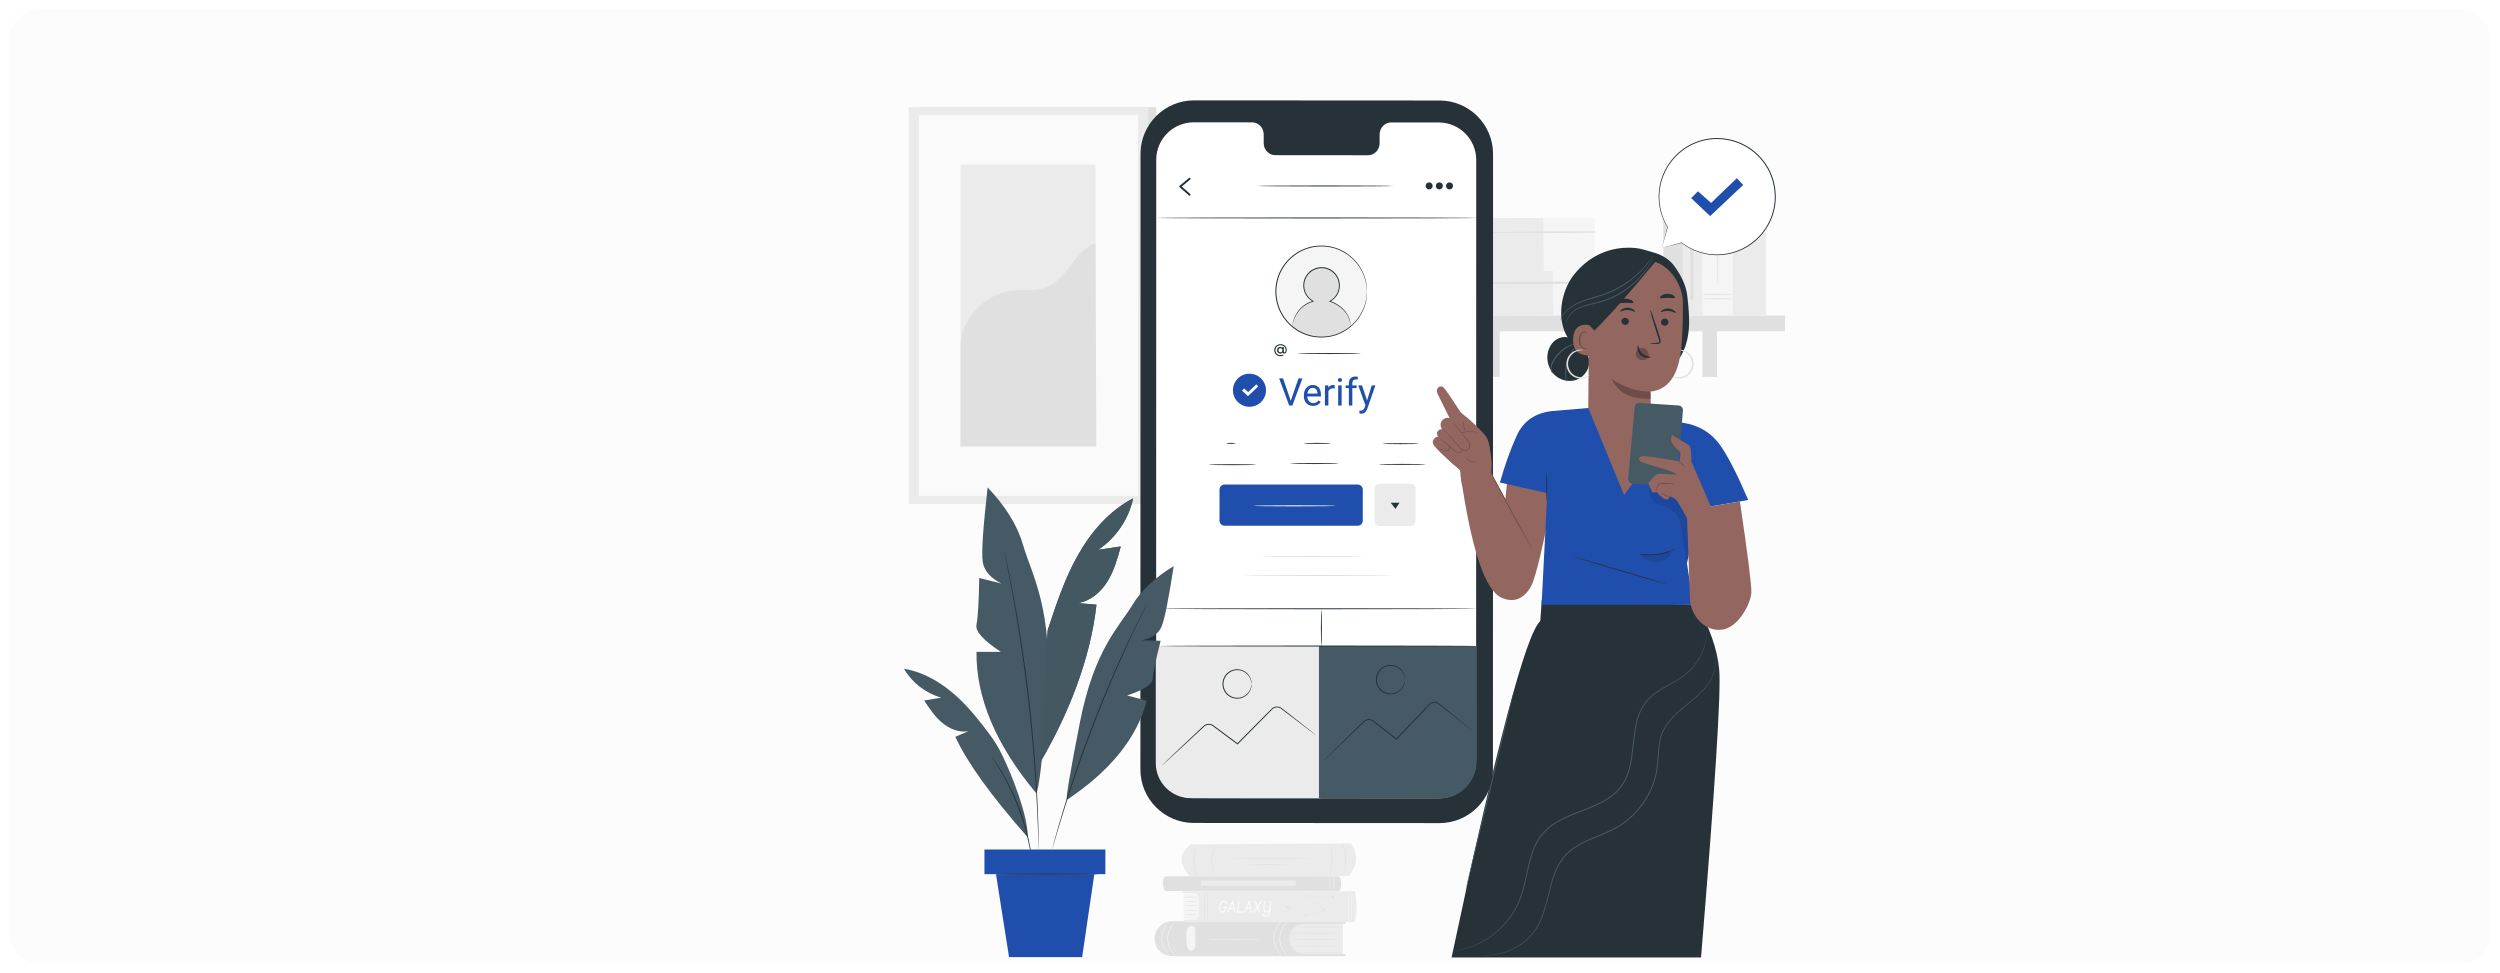 <svg width="524" height="204" viewBox="0 0 524 204" fill="none" xmlns="http://www.w3.org/2000/svg">
<g filter="url(#filter0_d_3739:1328)">
<rect x="2" y="2" width="520" height="200" rx="6" fill="#FCFCFC"/>
</g>
<path d="M242.36 105.614H192.124V22.457H242.36V105.614Z" fill="#E0E0E0"/>
<path d="M240.69 105.614H190.452V22.457H240.69V105.614Z" fill="#EBEBEB"/>
<path d="M238.55 103.927H192.592V24.144H238.55V103.927Z" fill="#FAFAFA"/>
<path d="M229.602 93.56H201.342V34.511H229.602V93.56Z" fill="#EBEBEB"/>
<path d="M201.341 72.664C201.276 67.147 206.236 61.763 211.698 60.992C214.303 60.626 217.07 61.142 219.504 60.145C223.848 58.364 225.231 52.592 229.602 50.879L229.801 93.559H201.341V72.664Z" fill="#E0E0E0"/>
<path d="M352.838 66.123L348.715 66.145L348.605 45.629L352.728 45.605L352.838 66.123Z" fill="#E0E0E0"/>
<path d="M323.623 56.986L312.945 57.044L312.884 45.717L323.561 45.659L323.623 56.986Z" fill="#EBEBEB"/>
<path d="M334.25 56.93L323.572 56.986L323.512 45.66L334.188 45.602L334.25 56.93Z" fill="#F5F5F5"/>
<path d="M312.901 48.845C319.997 48.904 327.11 48.862 334.206 48.746C334.351 48.745 334.35 48.521 334.204 48.52C327.108 48.481 319.995 48.516 312.9 48.65C312.775 48.653 312.775 48.844 312.901 48.845Z" fill="#E0E0E0"/>
<path d="M325.676 66.027L306.276 66.13L306.227 56.9L325.626 56.796L325.676 66.027Z" fill="#EBEBEB"/>
<path d="M344.984 65.924L325.584 66.028L325.535 56.798L344.934 56.693L344.984 65.924Z" fill="#F5F5F5"/>
<path d="M306.241 59.468C319.128 59.615 332.061 59.483 344.948 59.277C345.094 59.274 345.092 59.05 344.947 59.05C332.058 58.982 319.125 58.99 306.239 59.274C306.114 59.277 306.116 59.467 306.241 59.468Z" fill="#E0E0E0"/>
<path d="M374.145 69.439H298.985V66.132H374.145V69.439Z" fill="#E0E0E0"/>
<path d="M314.342 79.005H311.29V67.722H314.342V79.005Z" fill="#E0E0E0"/>
<path d="M359.888 79.005H356.837V67.722H359.888V79.005Z" fill="#E0E0E0"/>
<path d="M356.903 66.173L352.779 66.195L352.628 37.978L356.752 37.956L356.903 66.173Z" fill="#EBEBEB"/>
<path d="M363.316 66.075L356.91 66.11L356.788 43.242L363.194 43.208L363.316 66.075Z" fill="#F5F5F5"/>
<path d="M363.15 47.614C363.15 47.676 361.716 47.725 359.948 47.725C358.179 47.725 356.744 47.676 356.744 47.614C356.744 47.554 358.179 47.503 359.948 47.503C361.716 47.503 363.15 47.554 363.15 47.614Z" fill="#E0E0E0"/>
<path d="M363.15 46.653C363.15 46.714 361.716 46.764 359.948 46.764C358.179 46.764 356.744 46.714 356.744 46.653C356.744 46.591 358.179 46.542 359.948 46.542C361.716 46.542 363.15 46.591 363.15 46.653Z" fill="#E0E0E0"/>
<path d="M363.15 62.635C363.15 62.697 361.716 62.746 359.948 62.746C358.179 62.746 356.744 62.697 356.744 62.635C356.744 62.573 358.179 62.523 359.948 62.523C361.716 62.523 363.15 62.573 363.15 62.635Z" fill="#E0E0E0"/>
<path d="M363.15 61.675C363.15 61.735 361.716 61.785 359.948 61.785C358.179 61.785 356.744 61.735 356.744 61.675C356.744 61.613 358.179 61.563 359.948 61.563C361.716 61.563 363.15 61.613 363.15 61.675Z" fill="#E0E0E0"/>
<path d="M360.051 59.578C359.989 59.578 359.939 57.271 359.939 54.427C359.939 51.58 359.989 49.274 360.051 49.274C360.112 49.274 360.162 51.58 360.162 54.427C360.162 57.271 360.112 59.578 360.051 59.578Z" fill="#E0E0E0"/>
<path d="M370.194 66.083H363.22V48.823H370.194V66.083Z" fill="#EBEBEB"/>
<path d="M355.814 42.774C355.814 43.428 355.284 43.958 354.629 43.958C353.975 43.958 353.443 43.428 353.443 42.774C353.443 42.119 353.975 41.589 354.629 41.589C355.284 41.589 355.814 42.119 355.814 42.774Z" fill="#E0E0E0"/>
<path d="M354.995 62.819H354.263V46.033H354.995V62.819Z" fill="#E0E0E0"/>
<path d="M249.6 176.99C247.083 178.908 247.029 181.136 249.442 183.67C249.504 183.735 249.592 183.771 249.681 183.771L282.684 183.579C284.564 181.471 284.723 179.203 283.165 176.775L249.6 176.99Z" fill="#EBEBEB"/>
<path d="M275.39 179.994C275.39 180.031 271.281 180.061 266.212 180.061C261.143 180.061 257.034 180.031 257.034 179.994C257.034 179.958 261.143 179.928 266.212 179.928C271.281 179.928 275.39 179.958 275.39 179.994Z" fill="#E0E0E0"/>
<path d="M270.257 181.188C270.257 181.225 268.326 181.254 265.943 181.254C263.559 181.254 261.627 181.225 261.627 181.188C261.627 181.151 263.559 181.121 265.943 181.121C268.326 181.121 270.257 181.151 270.257 181.188Z" fill="#E0E0E0"/>
<path d="M278.764 183.473C278.744 183.468 278.837 183.094 278.94 182.483C279.043 181.872 279.138 181.019 279.131 180.074C279.12 179.13 279.009 178.279 278.895 177.671C278.781 177.061 278.679 176.691 278.701 176.684C278.709 176.681 278.744 176.772 278.797 176.938C278.852 177.104 278.918 177.347 278.987 177.652C279.126 178.26 279.253 179.119 279.264 180.074C279.271 181.029 279.16 181.89 279.032 182.5C278.969 182.806 278.909 183.05 278.856 183.218C278.806 183.384 278.774 183.476 278.764 183.473Z" fill="#E0E0E0"/>
<path d="M281.228 176.735C281.237 176.73 281.289 176.816 281.375 176.973C281.421 177.053 281.471 177.151 281.522 177.27C281.573 177.387 281.639 177.52 281.69 177.674C281.808 177.976 281.916 178.348 282.004 178.768C282.085 179.19 282.142 179.661 282.148 180.157C282.15 180.654 282.1 181.125 282.026 181.548C281.945 181.97 281.844 182.345 281.731 182.648C281.681 182.803 281.618 182.936 281.569 183.055C281.519 183.174 281.47 183.273 281.426 183.353C281.342 183.513 281.291 183.598 281.283 183.594C281.261 183.583 281.445 183.228 281.642 182.618C281.742 182.314 281.833 181.944 281.905 181.527C281.973 181.11 282.017 180.646 282.015 180.158C282.008 179.671 281.956 179.208 281.883 178.792C281.804 178.377 281.706 178.008 281.602 177.705C281.396 177.098 281.205 176.746 281.228 176.735Z" fill="#E0E0E0"/>
<path d="M254.808 183.517C254.8 183.521 254.746 183.443 254.654 183.296C254.607 183.223 254.552 183.132 254.5 183.021C254.447 182.91 254.378 182.787 254.323 182.64C254.201 182.356 254.09 182.002 254.002 181.6C253.922 181.197 253.87 180.745 253.874 180.27C253.884 179.795 253.947 179.346 254.037 178.945C254.136 178.545 254.256 178.194 254.388 177.912C254.445 177.768 254.517 177.647 254.573 177.539C254.629 177.429 254.686 177.338 254.735 177.267C254.831 177.122 254.888 177.046 254.894 177.051C254.918 177.065 254.705 177.383 254.474 177.949C254.356 178.231 254.248 178.58 254.157 178.972C254.075 179.366 254.017 179.807 254.007 180.273C254.004 180.737 254.051 181.179 254.123 181.576C254.202 181.97 254.301 182.322 254.411 182.606C254.627 183.179 254.831 183.503 254.808 183.517Z" fill="#E0E0E0"/>
<path d="M251.244 184.322C251.237 184.327 251.177 184.238 251.075 184.072C251.023 183.989 250.963 183.886 250.902 183.761C250.842 183.638 250.765 183.499 250.703 183.336C250.563 183.017 250.432 182.62 250.325 182.171C250.225 181.72 250.154 181.215 250.139 180.682C250.13 180.148 250.18 179.641 250.259 179.185C250.346 178.732 250.459 178.331 250.585 178.006C250.64 177.839 250.71 177.698 250.765 177.572C250.82 177.444 250.875 177.338 250.924 177.254C251.018 177.084 251.074 176.992 251.082 176.996C251.105 177.009 250.895 177.385 250.674 178.037C250.56 178.361 250.46 178.76 250.38 179.207C250.309 179.656 250.264 180.155 250.272 180.68C250.287 181.203 250.354 181.7 250.445 182.145C250.544 182.587 250.663 182.981 250.79 183.301C251.04 183.943 251.267 184.308 251.244 184.322Z" fill="#E0E0E0"/>
<path d="M281.474 193.631C281.474 193.797 281.474 195.902 281.474 199.945H269.252V193.631H281.474Z" fill="#EBEBEB"/>
<path d="M242.006 196.847C242.007 196.902 242.01 196.958 242.013 197.013C242.111 198.925 243.735 200.402 245.648 200.402H282.044V199.945H273.404C271.66 199.945 270.246 198.532 270.246 196.788C270.246 195.044 271.66 193.631 273.404 193.631H282.044V192.959L245.637 193.083C243.582 193.089 241.93 194.792 242.006 196.847Z" fill="#E0E0E0"/>
<path d="M281.474 196.872C281.474 196.909 278.961 196.939 275.863 196.939C272.763 196.939 270.25 196.909 270.25 196.872C270.25 196.836 272.763 196.806 275.863 196.806C278.961 196.806 281.474 196.836 281.474 196.872Z" fill="#E0E0E0"/>
<path d="M281.297 198.296C281.297 198.332 278.919 198.362 275.987 198.362C273.054 198.362 270.677 198.332 270.677 198.296C270.677 198.259 273.054 198.229 275.987 198.229C278.919 198.229 281.297 198.259 281.297 198.296Z" fill="#E0E0E0"/>
<path d="M281.474 199.596C281.474 199.633 279.336 199.663 276.7 199.663C274.062 199.663 271.925 199.633 271.925 199.596C271.925 199.559 274.062 199.53 276.7 199.53C279.336 199.53 281.474 199.559 281.474 199.596Z" fill="#E0E0E0"/>
<path d="M281.474 195.593C281.474 195.63 279.013 195.661 275.978 195.661C272.941 195.661 270.48 195.63 270.48 195.593C270.48 195.558 272.941 195.527 275.978 195.527C279.013 195.527 281.474 195.558 281.474 195.593Z" fill="#E0E0E0"/>
<path d="M281.297 194.315C281.297 194.352 279.106 194.382 276.405 194.382C273.702 194.382 271.512 194.352 271.512 194.315C271.512 194.278 273.702 194.249 276.405 194.249C279.106 194.249 281.297 194.278 281.297 194.315Z" fill="#E0E0E0"/>
<path d="M246.416 193.188C246.435 193.209 246.06 193.493 245.642 194.107C245.225 194.711 244.799 195.69 244.811 196.823C244.827 197.956 245.274 198.926 245.705 199.519C246.138 200.123 246.52 200.399 246.501 200.42C246.495 200.425 246.399 200.362 246.238 200.226C246.076 200.09 245.859 199.875 245.63 199.575C245.171 198.983 244.693 197.993 244.678 196.825C244.666 195.657 245.119 194.655 245.564 194.053C245.787 193.748 245.999 193.526 246.157 193.387C246.314 193.248 246.41 193.181 246.416 193.188Z" fill="#F5F5F5"/>
<path d="M245.185 193.052C245.204 193.073 244.829 193.358 244.412 193.972C243.994 194.576 243.569 195.556 243.581 196.689C243.596 197.822 244.044 198.791 244.475 199.385C244.908 199.989 245.289 200.265 245.27 200.285C245.265 200.291 245.167 200.228 245.006 200.092C244.846 199.956 244.629 199.74 244.399 199.439C243.939 198.849 243.463 197.857 243.448 196.69C243.435 195.521 243.889 194.52 244.334 193.919C244.556 193.612 244.769 193.391 244.927 193.253C245.083 193.112 245.18 193.047 245.185 193.052Z" fill="#F5F5F5"/>
<path d="M269.915 193.188C269.935 193.209 269.559 193.493 269.141 194.107C268.724 194.711 268.298 195.69 268.31 196.823C268.326 197.956 268.775 198.926 269.205 199.519C269.637 200.123 270.019 200.399 270 200.42C269.996 200.425 269.898 200.362 269.737 200.226C269.577 200.09 269.358 199.875 269.129 199.575C268.67 198.983 268.192 197.993 268.177 196.825C268.165 195.657 268.618 194.655 269.063 194.053C269.286 193.748 269.498 193.526 269.656 193.387C269.814 193.248 269.909 193.181 269.915 193.188Z" fill="#F5F5F5"/>
<path d="M268.684 193.052C268.703 193.073 268.328 193.358 267.911 193.972C267.493 194.576 267.068 195.556 267.08 196.689C267.095 197.822 267.543 198.791 267.974 199.385C268.407 199.989 268.788 200.265 268.769 200.285C268.765 200.291 268.668 200.228 268.507 200.092C268.345 199.956 268.128 199.74 267.899 199.439C267.44 198.849 266.962 197.857 266.947 196.69C266.934 195.521 267.388 194.52 267.833 193.919C268.055 193.612 268.268 193.391 268.426 193.253C268.582 193.112 268.679 193.047 268.684 193.052Z" fill="#F5F5F5"/>
<path d="M250.557 197.734C250.545 196.879 250.534 196.022 250.522 195.166C250.519 194.942 250.515 194.713 250.432 194.504C250.349 194.297 250.167 194.113 249.945 194.094C249.624 193.951 249.121 194.219 248.897 194.59C248.672 194.96 248.647 195.415 248.644 195.849C248.64 196.526 248.673 197.203 248.743 197.877C248.776 198.197 248.822 198.526 248.982 198.806C249.142 199.084 249.445 199.306 249.765 199.277C250.084 199.248 250.339 198.98 250.452 198.681C250.564 198.381 250.562 198.054 250.557 197.734Z" fill="#F5F5F5"/>
<path d="M264.692 196.995C264.692 197.032 262.06 197.062 258.817 197.062C255.57 197.062 252.939 197.032 252.939 196.995C252.939 196.958 255.57 196.929 258.817 196.929C262.06 196.929 264.692 196.958 264.692 196.995Z" fill="#F5F5F5"/>
<path d="M248.119 192.936L248.051 186.949H251.31L251.423 192.936H248.119Z" fill="#F5F5F5"/>
<path d="M251.118 188.014C251.118 188.051 250.439 188.081 249.603 188.081C248.767 188.081 248.09 188.051 248.09 188.014C248.09 187.977 248.767 187.948 249.603 187.948C250.439 187.948 251.118 187.977 251.118 188.014Z" fill="#E0E0E0"/>
<path d="M251.118 188.938C251.118 188.975 250.439 189.005 249.603 189.005C248.767 189.005 248.09 188.975 248.09 188.938C248.09 188.901 248.767 188.872 249.603 188.872C250.439 188.872 251.118 188.901 251.118 188.938Z" fill="#E0E0E0"/>
<path d="M251.118 189.862C251.118 189.899 250.439 189.928 249.603 189.928C248.767 189.928 248.09 189.899 248.09 189.862C248.09 189.825 248.767 189.795 249.603 189.795C250.439 189.795 251.118 189.825 251.118 189.862Z" fill="#E0E0E0"/>
<path d="M251.118 190.786C251.118 190.822 250.439 190.852 249.603 190.852C248.767 190.852 248.09 190.822 248.09 190.786C248.09 190.749 248.767 190.719 249.603 190.719C250.439 190.719 251.118 190.749 251.118 190.786Z" fill="#E0E0E0"/>
<path d="M251.118 191.709C251.118 191.747 250.439 191.777 249.603 191.777C248.767 191.777 248.09 191.747 248.09 191.709C248.09 191.674 248.767 191.644 249.603 191.644C250.439 191.644 251.118 191.674 251.118 191.709Z" fill="#E0E0E0"/>
<path d="M247.878 186.79H283.995C284.44 188.773 284.379 190.954 283.995 193.261H248.033V192.82H250.231C250.803 192.82 251.268 192.356 251.268 191.783V188.202C251.268 187.629 250.803 187.165 250.231 187.165H247.878V186.79Z" fill="#EBEBEB"/>
<path d="M256.418 190.029H257.019C257.042 190.029 257.064 190.035 257.085 190.046C257.128 190.07 257.149 190.108 257.149 190.158C257.149 190.173 257.148 190.187 257.144 190.198C257.133 190.249 257.119 190.3 257.104 190.352C257.019 190.627 256.894 190.855 256.727 191.033C256.56 191.21 256.389 191.3 256.213 191.3C256.19 191.3 256.165 191.298 256.14 191.294C255.975 191.269 255.839 191.171 255.729 190.997C255.61 190.805 255.55 190.562 255.55 190.272C255.55 190.102 255.574 189.929 255.621 189.756C255.698 189.474 255.817 189.242 255.979 189.057C256.148 188.865 256.33 188.769 256.522 188.769C256.603 188.769 256.68 188.786 256.751 188.821C256.906 188.898 257.023 189.043 257.103 189.26C257.112 189.279 257.117 189.3 257.117 189.321C257.117 189.343 257.111 189.365 257.099 189.385C257.073 189.428 257.036 189.45 256.987 189.45C256.974 189.45 256.961 189.448 256.946 189.443C256.905 189.429 256.878 189.402 256.864 189.362L256.857 189.351C256.838 189.297 256.814 189.251 256.784 189.208C256.706 189.093 256.61 189.036 256.496 189.036C256.43 189.036 256.364 189.06 256.297 189.109C256.17 189.2 256.06 189.356 255.968 189.582C255.874 189.812 255.826 190.039 255.826 190.261C255.826 190.476 255.86 190.653 255.93 190.796C256.006 190.954 256.111 191.032 256.243 191.032C256.334 191.03 256.43 190.973 256.536 190.856C256.663 190.712 256.766 190.525 256.845 190.297C256.567 190.297 256.423 190.294 256.412 190.292C256.319 190.276 256.271 190.228 256.268 190.146C256.271 190.13 256.275 190.114 256.282 190.102C256.305 190.054 256.35 190.029 256.418 190.029Z" fill="#FAFAFA"/>
<path fill-rule="evenodd" clip-rule="evenodd" d="M258.468 188.853C258.473 188.865 258.479 188.88 258.484 188.897C258.509 188.986 258.651 189.732 258.909 191.135C258.913 191.146 258.914 191.157 258.914 191.167C258.914 191.19 258.909 191.212 258.898 191.234C258.872 191.278 258.836 191.3 258.789 191.3C258.784 191.3 258.776 191.299 258.769 191.299C258.718 191.289 258.684 191.26 258.668 191.209L258.526 190.465H257.784L257.427 191.212C257.424 191.22 257.42 191.229 257.415 191.237C257.382 191.279 257.343 191.3 257.303 191.3C257.279 191.3 257.254 191.293 257.233 191.279C257.193 191.252 257.173 191.216 257.173 191.169C257.173 191.157 257.176 191.145 257.181 191.131C257.204 191.079 257.242 190.998 257.292 190.887C257.811 189.752 258.122 189.083 258.223 188.879C258.252 188.82 258.295 188.789 258.348 188.788C258.401 188.789 258.44 188.811 258.468 188.853ZM258.306 189.354L257.905 190.198H258.471L258.306 189.354Z" fill="#FAFAFA"/>
<path d="M260.481 191.3H259.394C259.369 191.3 259.345 191.293 259.324 191.279C259.292 191.256 259.271 191.21 259.262 191.142V191.14C259.262 191.096 259.362 190.353 259.562 188.913C259.564 188.896 259.565 188.88 259.569 188.865C259.591 188.811 259.631 188.785 259.686 188.785C259.708 188.785 259.727 188.791 259.746 188.8C259.792 188.824 259.814 188.862 259.814 188.914C259.804 189.013 259.779 189.216 259.74 189.525C259.616 190.477 259.55 190.98 259.545 191.032H260.47C260.495 191.032 260.518 191.036 260.54 191.046C260.595 191.068 260.623 191.109 260.623 191.167C260.623 191.18 260.62 191.195 260.616 191.209C260.598 191.259 260.553 191.289 260.481 191.3Z" fill="#FAFAFA"/>
<path fill-rule="evenodd" clip-rule="evenodd" d="M261.97 188.853C261.975 188.865 261.981 188.88 261.986 188.897C262.013 188.986 262.154 189.732 262.412 191.135C262.416 191.146 262.418 191.157 262.418 191.167C262.418 191.19 262.412 191.212 262.4 191.234C262.374 191.278 262.338 191.3 262.293 191.3C262.286 191.3 262.279 191.299 262.272 191.299C262.22 191.289 262.187 191.26 262.172 191.209L262.028 190.465H261.286L260.929 191.212C260.926 191.22 260.922 191.229 260.918 191.237C260.884 191.279 260.847 191.3 260.805 191.3C260.781 191.3 260.757 191.293 260.735 191.279C260.695 191.252 260.676 191.216 260.676 191.169C260.676 191.157 260.679 191.145 260.685 191.131C260.706 191.079 260.744 190.998 260.794 190.887C261.313 189.752 261.625 189.083 261.727 188.879C261.756 188.82 261.797 188.789 261.852 188.788C261.904 188.789 261.942 188.811 261.97 188.853ZM261.809 189.354L261.407 190.198H261.974L261.809 189.354Z" fill="#FAFAFA"/>
<path d="M263.704 190.138C263.79 190.373 263.855 190.556 263.901 190.683C264.013 190.994 264.07 191.157 264.07 191.174C264.07 191.198 264.063 191.22 264.049 191.239C264.023 191.279 263.986 191.3 263.941 191.3C263.891 191.299 263.855 191.27 263.832 191.212C263.824 191.189 263.817 191.171 263.811 191.157C263.752 191.021 263.655 190.766 263.52 190.389L262.905 191.231C262.871 191.277 262.832 191.299 262.79 191.3C262.766 191.3 262.744 191.293 262.722 191.282C262.681 191.257 262.661 191.22 262.661 191.174C262.661 191.163 262.661 191.153 262.662 191.146C262.666 191.127 262.687 191.091 262.728 191.04C262.934 190.774 263.162 190.457 263.412 190.087C263.386 190.016 263.361 189.947 263.336 189.883C263.106 189.261 262.989 188.941 262.989 188.92C262.989 188.897 262.994 188.875 263.005 188.853C263.029 188.81 263.064 188.788 263.111 188.788C263.167 188.789 263.207 188.814 263.232 188.861L263.596 189.84L264.321 188.851C264.353 188.811 264.391 188.791 264.438 188.791C264.458 188.791 264.479 188.795 264.497 188.805C264.538 188.828 264.56 188.866 264.56 188.92C264.56 188.939 264.556 188.958 264.546 188.98L263.704 190.138Z" fill="#FAFAFA"/>
<path d="M266.399 188.796C266.418 188.796 266.439 188.801 266.458 188.811C266.502 188.834 266.525 188.871 266.528 188.922C266.349 190.33 266.252 191.091 266.233 191.203C266.192 191.444 266.115 191.641 265.999 191.798C265.826 192.034 265.586 192.154 265.277 192.154C265.178 192.154 265.061 192.122 264.929 192.06C264.743 191.974 264.615 191.863 264.545 191.724C264.535 191.705 264.53 191.683 264.53 191.661C264.53 191.637 264.537 191.617 264.548 191.596C264.574 191.552 264.611 191.532 264.66 191.532C264.699 191.532 264.732 191.549 264.759 191.584C264.92 191.795 265.105 191.901 265.317 191.902C265.483 191.901 265.627 191.828 265.749 191.683C265.885 191.515 265.966 191.287 265.988 190.999C265.947 191.063 265.894 191.12 265.828 191.168C265.711 191.254 265.58 191.295 265.438 191.295C265.414 191.295 265.389 191.294 265.365 191.291C265.199 191.268 265.061 191.169 264.951 190.995C264.831 190.801 264.77 190.559 264.77 190.269C264.77 190.138 264.776 190.002 264.788 189.86C264.809 189.64 264.858 189.327 264.935 188.922C264.938 188.91 264.942 188.898 264.947 188.885C264.969 188.826 265.008 188.796 265.064 188.796C265.085 188.796 265.107 188.801 265.127 188.814C265.17 188.838 265.192 188.873 265.192 188.918C265.192 188.984 265.171 189.15 265.131 189.414C265.075 189.803 265.046 190.055 265.046 190.173C265.046 190.415 265.078 190.611 265.142 190.764C265.218 190.94 265.325 191.029 265.465 191.029C265.479 191.029 265.494 191.028 265.509 191.023C265.615 191.003 265.723 190.915 265.834 190.764C265.962 190.588 266.051 190.389 266.104 190.164L266.268 188.922C266.271 188.903 266.277 188.885 266.285 188.867C266.308 188.821 266.347 188.796 266.399 188.796Z" fill="#FAFAFA"/>
<path d="M282.639 193.345C282.602 193.345 282.571 191.859 282.571 190.025C282.571 188.192 282.602 186.706 282.639 186.706C282.676 186.706 282.706 188.192 282.706 190.025C282.706 191.859 282.676 193.345 282.639 193.345Z" fill="#F5F5F5"/>
<path d="M253.084 193.345C253.047 193.345 253.017 191.859 253.017 190.025C253.017 188.192 253.047 186.706 253.084 186.706C253.121 186.706 253.15 188.192 253.15 190.025C253.15 191.859 253.121 193.345 253.084 193.345Z" fill="#E0E0E0"/>
<path d="M283.272 193.345C283.236 193.345 283.206 191.859 283.206 190.025C283.206 188.192 283.236 186.706 283.272 186.706C283.309 186.706 283.339 188.192 283.339 190.025C283.339 191.859 283.309 193.345 283.272 193.345Z" fill="#F5F5F5"/>
<path d="M252.493 193.345C252.456 193.345 252.425 191.859 252.425 190.025C252.425 188.192 252.456 186.706 252.493 186.706C252.528 186.706 252.559 188.192 252.559 190.025C252.559 191.859 252.528 193.345 252.493 193.345Z" fill="#E0E0E0"/>
<path d="M273.881 187.799L273.875 187.788C274.861 188.583 276.202 189.665 277.693 190.867L277.726 190.895L277.685 190.906C277.523 190.948 277.351 190.993 277.177 191.04C276.018 191.344 274.92 191.632 273.954 191.885L273.947 191.887L273.941 191.885C272.744 191.377 271.733 190.948 271.02 190.646C270.667 190.495 270.387 190.374 270.193 190.292C270.1 190.25 270.027 190.219 269.975 190.197C269.952 190.186 269.934 190.178 269.92 190.171C269.906 190.165 269.901 190.163 269.901 190.161C269.901 190.161 269.908 190.164 269.92 190.168C269.935 190.174 269.954 190.18 269.978 190.19C270.03 190.212 270.103 190.241 270.199 190.279C270.393 190.36 270.674 190.477 271.03 190.624C271.744 190.922 272.756 191.346 273.956 191.848H273.944C274.909 191.592 276.007 191.302 277.166 190.998C277.34 190.951 277.512 190.906 277.674 190.863L277.666 190.901C276.178 189.696 274.841 188.611 273.856 187.813L273.851 187.807V187.8" fill="#E0E0E0"/>
<path d="M277.347 190.388L277.556 190.584L277.835 190.524L277.714 190.782L277.857 191.029L277.574 190.993L277.383 191.206L277.329 190.925L277.068 190.809L277.318 190.672L277.347 190.388Z" fill="#E0E0E0"/>
<path d="M273.686 191.603L273.829 191.721L274.006 191.671L273.937 191.843L274.04 191.997L273.856 191.984L273.741 192.13L273.696 191.95L273.522 191.887L273.679 191.788L273.686 191.603Z" fill="#E0E0E0"/>
<path d="M269.641 189.943L269.868 189.957L270.008 189.778L270.064 189.998L270.279 190.076L270.086 190.199L270.078 190.425L269.904 190.28L269.685 190.343L269.768 190.131L269.641 189.943Z" fill="#E0E0E0"/>
<path d="M279.06 187.848L279.286 187.862L279.426 187.684L279.483 187.903L279.695 187.982L279.503 188.102L279.495 188.33L279.321 188.185L279.102 188.248L279.186 188.037L279.06 187.848Z" fill="#E0E0E0"/>
<path d="M273.697 187.699L273.841 187.709L273.93 187.595L273.966 187.735L274.102 187.784L273.98 187.863L273.974 188.007L273.863 187.915L273.724 187.955L273.778 187.82L273.697 187.699Z" fill="#E0E0E0"/>
<path d="M279.377 188.006C279.377 188.022 278.142 187.98 276.619 187.916C275.096 187.85 273.863 187.785 273.865 187.77C273.865 187.756 275.099 187.798 276.622 187.862C278.144 187.927 279.378 187.993 279.377 188.006Z" fill="#E0E0E0"/>
<path d="M280.764 186.734H244.134C243.655 185.647 243.537 184.613 244.134 183.686H280.764C281.245 184.795 281.205 185.803 280.764 186.734Z" fill="#E0E0E0"/>
<path d="M271.564 185.667H251.719V184.558H271.564V185.667Z" fill="#EBEBEB"/>
<path d="M245.541 186.751C245.53 186.761 245.398 186.636 245.251 186.383C245.104 186.133 244.957 185.747 244.917 185.301C244.879 184.855 244.956 184.45 245.057 184.178C245.158 183.903 245.266 183.756 245.278 183.763C245.298 183.774 245.222 183.935 245.148 184.205C245.072 184.476 245.013 184.863 245.051 185.289C245.089 185.716 245.214 186.087 245.335 186.339C245.456 186.593 245.559 186.739 245.541 186.751Z" fill="#E0E0E0"/>
<path d="M246.333 186.751C246.322 186.761 246.192 186.636 246.045 186.383C245.897 186.133 245.75 185.747 245.71 185.301C245.671 184.855 245.748 184.45 245.85 184.178C245.951 183.903 246.059 183.756 246.071 183.763C246.09 183.774 246.015 183.935 245.941 184.205C245.865 184.476 245.806 184.863 245.843 185.289C245.881 185.716 246.006 186.087 246.127 186.339C246.248 186.593 246.351 186.739 246.333 186.751Z" fill="#E0E0E0"/>
<path d="M279.282 186.679C279.242 186.665 279.54 186.031 279.54 185.189C279.551 184.347 279.259 183.71 279.3 183.695C279.323 183.674 279.683 184.313 279.673 185.19C279.673 186.067 279.305 186.701 279.282 186.679Z" fill="#F5F5F5"/>
<path d="M278.601 186.673C278.561 186.663 278.715 186.02 278.711 185.213C278.712 184.405 278.557 183.763 278.597 183.753C278.627 183.742 278.845 184.385 278.844 185.213C278.848 186.041 278.631 186.685 278.601 186.673Z" fill="#F5F5F5"/>
<path d="M301.702 172.524L250.233 172.493C244.043 172.489 239.027 167.47 239.028 161.28L239.054 32.247C239.056 26.053 244.078 21.035 250.272 21.038L301.74 21.068C307.93 21.072 312.946 26.092 312.945 32.282L312.919 161.315C312.919 167.508 307.895 172.528 301.702 172.524Z" fill="#263238"/>
<path d="M301.571 25.671L291.592 25.665C290.253 25.665 289.168 26.798 289.168 28.196L289.167 30.006C289.167 31.406 288.082 32.54 286.744 32.539L267.294 32.528C265.955 32.526 264.87 31.392 264.87 29.993L264.871 28.183C264.871 26.783 263.786 25.649 262.449 25.649L258.939 25.646L250.206 25.641C245.867 25.639 242.35 29.154 242.349 33.492L242.324 159.436C242.323 163.772 245.836 167.288 250.171 167.29L301.537 167.319C305.874 167.322 309.392 163.808 309.393 159.469L309.418 33.525C309.418 29.189 305.905 25.674 301.571 25.671Z" fill="white"/>
<path d="M309.994 45.681C309.994 45.742 294.828 45.79 276.125 45.79C257.413 45.79 242.25 45.742 242.25 45.681C242.25 45.622 257.413 45.574 276.125 45.574C294.828 45.574 309.994 45.622 309.994 45.681Z" fill="#263238"/>
<path d="M249.336 41.016C249.287 41.016 249.239 41 249.2 40.965L247.243 39.249C247.198 39.209 247.172 39.151 247.173 39.091C247.173 39.031 247.201 38.974 247.248 38.936L249.205 37.308C249.292 37.236 249.422 37.248 249.494 37.334C249.567 37.422 249.555 37.553 249.467 37.626L247.697 39.098L249.471 40.655C249.558 40.731 249.566 40.86 249.49 40.946C249.45 40.993 249.393 41.016 249.336 41.016Z" fill="#263238"/>
<path d="M292.041 38.979C292.041 39.038 285.666 39.086 277.804 39.086C269.939 39.086 263.565 39.038 263.565 38.979C263.565 38.92 269.939 38.872 277.804 38.872C285.666 38.872 292.041 38.92 292.041 38.979Z" fill="#263238"/>
<path d="M300.288 38.965C300.288 39.375 299.958 39.706 299.55 39.706C299.142 39.706 298.811 39.375 298.811 38.965C298.811 38.557 299.142 38.227 299.55 38.227C299.958 38.227 300.288 38.557 300.288 38.965Z" fill="#263238"/>
<path d="M302.425 38.965C302.425 39.375 302.094 39.706 301.685 39.706C301.277 39.706 300.946 39.375 300.946 38.965C300.946 38.557 301.277 38.227 301.685 38.227C302.094 38.227 302.425 38.557 302.425 38.965Z" fill="#263238"/>
<path d="M304.561 38.965C304.561 39.375 304.23 39.706 303.822 39.706C303.413 39.706 303.082 39.375 303.082 38.965C303.082 38.557 303.413 38.227 303.822 38.227C304.23 38.227 304.561 38.557 304.561 38.965Z" fill="#263238"/>
<path fill-rule="evenodd" clip-rule="evenodd" d="M269.7 73.352C269.7 73.83 269.501 74.117 269.17 74.117C268.993 74.117 268.867 74.035 268.82 73.877C268.711 74.035 268.544 74.117 268.323 74.117C267.942 74.117 267.661 73.827 267.661 73.412C267.661 73.005 267.942 72.715 268.323 72.715C268.516 72.715 268.676 72.781 268.784 72.911V72.731H269.09V73.669C269.09 73.811 269.156 73.858 269.233 73.858C269.383 73.858 269.465 73.683 269.465 73.358C269.465 72.767 269.035 72.37 268.405 72.37C267.765 72.37 267.341 72.797 267.341 73.399C267.341 74.008 267.76 74.434 268.394 74.434C268.563 74.434 268.762 74.399 268.93 74.313L269.004 74.533C268.836 74.62 268.599 74.664 268.394 74.664C267.611 74.664 267.087 74.131 267.087 73.399C267.087 72.676 267.617 72.144 268.405 72.144C269.167 72.144 269.7 72.649 269.7 73.352ZM268.79 73.412C268.79 73.139 268.612 72.983 268.38 72.983C268.14 72.983 267.972 73.147 267.972 73.412C267.972 73.68 268.14 73.849 268.38 73.849C268.612 73.849 268.79 73.689 268.79 73.412Z" fill="#263238"/>
<path d="M285.267 74.101C285.267 74.16 282.287 74.208 278.612 74.208C274.935 74.208 271.955 74.16 271.955 74.101C271.955 74.04 274.935 73.992 278.612 73.992C282.287 73.992 285.267 74.04 285.267 74.101Z" fill="#263238"/>
<path d="M258.946 92.932C258.946 92.991 258.532 93.039 258.023 93.039C257.513 93.039 257.101 92.991 257.101 92.932C257.101 92.873 257.513 92.825 258.023 92.825C258.532 92.825 258.946 92.873 258.946 92.932Z" fill="#263238"/>
<path d="M263.291 97.397C263.291 97.456 261.066 97.504 258.321 97.504C255.575 97.504 253.351 97.456 253.351 97.397C253.351 97.338 255.575 97.29 258.321 97.29C261.066 97.29 263.291 97.338 263.291 97.397Z" fill="#263238"/>
<path d="M278.945 92.932C278.945 92.991 277.679 93.039 276.118 93.039C274.556 93.039 273.29 92.991 273.29 92.932C273.29 92.873 274.556 92.825 276.118 92.825C277.679 92.825 278.945 92.873 278.945 92.932Z" fill="#263238"/>
<path d="M280.611 97.158C280.611 97.217 278.333 97.265 275.523 97.265C272.712 97.265 270.433 97.217 270.433 97.158C270.433 97.099 272.712 97.051 275.523 97.051C278.333 97.051 280.611 97.099 280.611 97.158Z" fill="#263238"/>
<path d="M297.396 92.992C297.396 93.052 295.69 93.1 293.586 93.1C291.483 93.1 289.777 93.052 289.777 92.992C289.777 92.933 291.483 92.885 293.586 92.885C295.69 92.885 297.396 92.933 297.396 92.992Z" fill="#263238"/>
<path d="M298.824 97.338C298.824 97.397 296.626 97.445 293.915 97.445C291.202 97.445 289.004 97.397 289.004 97.338C289.004 97.278 291.202 97.231 293.915 97.231C296.626 97.231 298.824 97.278 298.824 97.338Z" fill="#263238"/>
<path d="M284.588 110.193H256.662C256.082 110.193 255.612 109.724 255.612 109.144V102.611C255.612 102.033 256.082 101.563 256.662 101.563H284.588C285.168 101.563 285.637 102.033 285.637 102.611V109.144C285.637 109.724 285.168 110.193 284.588 110.193Z" fill="#1F4EAD"/>
<path d="M279.96 106.023C279.96 106.082 276.096 106.13 271.329 106.13C266.559 106.13 262.696 106.082 262.696 106.023C262.696 105.964 266.559 105.916 271.329 105.916C276.096 105.916 279.96 105.964 279.96 106.023Z" fill="white"/>
<path d="M295.726 110.249H289.097C288.559 110.249 288.122 109.812 288.122 109.272V102.378C288.122 101.84 288.559 101.403 289.097 101.403H295.726C296.265 101.403 296.701 101.84 296.701 102.378V109.272C296.701 109.812 296.265 110.249 295.726 110.249Z" fill="#EBEBEB"/>
<path d="M291.487 105.373H293.336L292.49 106.672L291.487 105.373Z" fill="#263238"/>
<path d="M285.638 116.614C285.638 116.673 280.864 116.721 274.976 116.721C269.088 116.721 264.315 116.673 264.315 116.614C264.315 116.554 269.088 116.506 274.976 116.506C280.864 116.506 285.638 116.554 285.638 116.614Z" fill="#E0E0E0"/>
<path d="M291.845 120.63C291.845 120.689 284.832 120.737 276.182 120.737C267.529 120.737 260.518 120.689 260.518 120.63C260.518 120.571 267.529 120.522 276.182 120.522C284.832 120.522 291.845 120.571 291.845 120.63Z" fill="#E0E0E0"/>
<path d="M309.849 127.593C309.849 127.654 294.829 127.702 276.304 127.702C257.774 127.702 242.757 127.654 242.757 127.593C242.757 127.534 257.774 127.486 276.304 127.486C294.829 127.486 309.849 127.534 309.849 127.593Z" fill="#263238"/>
<path d="M276.964 135.408C276.905 135.408 276.856 133.708 276.856 131.611C276.856 129.514 276.905 127.813 276.964 127.813C277.023 127.813 277.071 129.514 277.071 131.611C277.071 133.708 277.023 135.408 276.964 135.408Z" fill="#263238"/>
<path d="M265.355 81.796C265.355 83.71 263.803 85.262 261.889 85.262C259.974 85.262 258.422 83.71 258.422 81.796C258.422 79.881 259.974 78.328 261.889 78.328C263.803 78.328 265.355 79.881 265.355 81.796Z" fill="#1F4EAD"/>
<path d="M260.323 81.859L260.768 81.414L261.626 82.176L263.311 80.556L263.725 81.001L261.563 83.034L260.323 81.859Z" fill="white"/>
<path d="M276.781 167.305L249.595 167.294C245.538 167.294 242.25 164.006 242.25 159.951V135.408H276.781V167.305Z" fill="#EBEBEB"/>
<path d="M301.858 167.371L276.453 167.305V135.408H309.487V159.744C309.487 163.832 305.948 167.371 301.858 167.371Z" fill="#455A64"/>
<path d="M309.849 135.408C309.849 135.467 294.831 135.515 276.307 135.515C257.777 135.515 242.761 135.467 242.761 135.408C242.761 135.349 257.777 135.301 276.307 135.301C294.831 135.301 309.849 135.349 309.849 135.408Z" fill="#263238"/>
<path d="M275.795 154.067C275.792 154.07 275.761 154.05 275.702 154.009C275.633 153.96 275.548 153.898 275.443 153.821C275.206 153.644 274.878 153.398 274.461 153.086C273.6 152.428 272.379 151.497 270.876 150.349C270.122 149.778 269.292 149.117 268.408 148.468C267.956 148.194 267.327 148.199 266.863 148.521C266.642 148.679 266.44 148.924 266.221 149.135C266.006 149.354 265.787 149.575 265.566 149.799C263.796 151.591 261.85 153.559 259.808 155.624C259.687 155.748 259.565 155.87 259.454 155.984L259.388 156.05L259.314 155.994C258.171 155.142 257.057 154.311 255.982 153.511C255.443 153.11 254.916 152.715 254.4 152.33C253.933 151.901 253.272 151.793 252.746 152.054C252.484 152.169 252.288 152.397 252.061 152.6C251.841 152.805 251.624 153.005 251.411 153.204C250.986 153.601 250.572 153.986 250.171 154.358C249.372 155.1 248.626 155.792 247.945 156.424C246.591 157.672 245.491 158.685 244.718 159.398C244.343 159.737 244.048 160.004 243.833 160.199C243.739 160.281 243.663 160.349 243.601 160.402C243.548 160.447 243.519 160.469 243.516 160.467C243.513 160.464 243.537 160.436 243.586 160.387C243.644 160.328 243.715 160.257 243.804 160.167C244.012 159.967 244.299 159.689 244.661 159.338C245.424 158.613 246.507 157.584 247.843 156.314C248.519 155.676 249.258 154.979 250.052 154.229C250.449 153.854 250.861 153.467 251.284 153.068C251.497 152.868 251.711 152.666 251.929 152.46C252.039 152.358 252.149 152.254 252.259 152.151C252.378 152.041 252.514 151.948 252.661 151.876C252.954 151.732 253.297 151.68 253.629 151.735C253.794 151.761 253.958 151.813 254.109 151.89C254.264 151.966 254.394 152.074 254.522 152.166C255.04 152.551 255.568 152.943 256.107 153.343C257.182 154.142 258.297 154.972 259.441 155.822L259.301 155.833C259.412 155.719 259.535 155.597 259.656 155.473C261.702 153.412 263.652 151.448 265.426 149.66C265.649 149.436 265.867 149.216 266.084 148.999C266.308 148.786 266.493 148.556 266.757 148.365C267.284 148.004 267.993 148.005 268.498 148.315C269.414 148.995 270.212 149.645 270.969 150.23C272.455 151.4 273.662 152.35 274.512 153.02C274.917 153.344 275.237 153.601 275.469 153.787C275.57 153.87 275.651 153.938 275.715 153.991C275.77 154.038 275.796 154.064 275.795 154.067Z" fill="#263238"/>
<path d="M262.318 143.36C262.294 143.362 262.306 143.094 262.184 142.639C262.063 142.195 261.761 141.542 261.089 141.041C260.757 140.796 260.341 140.589 259.86 140.507C259.384 140.428 258.848 140.446 258.339 140.641C257.829 140.825 257.343 141.173 256.998 141.653C256.644 142.126 256.445 142.734 256.438 143.36C256.445 143.987 256.644 144.594 256.998 145.068C257.343 145.547 257.829 145.894 258.339 146.078C258.848 146.275 259.385 146.293 259.86 146.213C260.341 146.132 260.757 145.924 261.089 145.679C261.761 145.177 262.063 144.526 262.184 144.081C262.306 143.627 262.294 143.359 262.318 143.36C262.325 143.36 262.329 143.426 262.329 143.553C262.334 143.679 262.317 143.866 262.265 144.101C262.166 144.565 261.875 145.256 261.181 145.799C260.838 146.066 260.401 146.293 259.893 146.389C259.389 146.479 258.818 146.468 258.271 146.265C257.725 146.073 257.201 145.705 256.829 145.191C256.446 144.686 256.229 144.032 256.224 143.36C256.229 142.688 256.446 142.034 256.829 141.528C257.201 141.016 257.725 140.648 258.271 140.456C258.818 140.253 259.389 140.24 259.893 140.332C260.401 140.427 260.838 140.655 261.181 140.92C261.875 141.464 262.166 142.156 262.265 142.619C262.317 142.854 262.334 143.042 262.329 143.168C262.329 143.295 262.325 143.36 262.318 143.36Z" fill="#263238"/>
<path d="M308.479 153.064C308.478 153.068 308.447 153.047 308.39 153.006C308.324 152.957 308.241 152.895 308.141 152.819C307.91 152.641 307.594 152.393 307.195 152.082C306.365 151.424 305.188 150.49 303.74 149.342C303.013 148.769 302.215 148.106 301.362 147.46C300.926 147.189 300.306 147.2 299.868 147.536C299.661 147.699 299.463 147.944 299.256 148.153C299.048 148.371 298.839 148.591 298.628 148.815C296.931 150.6 295.068 152.56 293.111 154.618C292.993 154.742 292.875 154.865 292.767 154.979L292.699 155.049L292.624 154.99C291.522 154.138 290.45 153.305 289.413 152.503C288.895 152.101 288.387 151.707 287.89 151.321C287.444 150.89 286.793 150.792 286.289 151.063C286.041 151.188 285.852 151.417 285.633 151.618C285.423 151.822 285.216 152.023 285.011 152.22C284.602 152.616 284.205 152.999 283.822 153.371C283.054 154.112 282.339 154.801 281.685 155.431C280.386 156.677 279.331 157.686 278.588 158.399C278.228 158.737 277.946 159.003 277.74 159.197C277.649 159.279 277.575 159.345 277.516 159.4C277.464 159.446 277.436 159.467 277.433 159.465C277.431 159.462 277.454 159.435 277.501 159.385C277.556 159.326 277.624 159.255 277.709 159.167C277.908 158.965 278.183 158.689 278.531 158.34C279.263 157.616 280.301 156.589 281.581 155.324C282.229 154.687 282.938 153.992 283.698 153.245C284.08 152.871 284.474 152.484 284.881 152.086C285.084 151.887 285.29 151.685 285.5 151.48C285.605 151.379 285.71 151.276 285.816 151.171C285.927 151.064 286.056 150.964 286.198 150.89C286.479 150.737 286.817 150.68 287.143 150.73C287.306 150.755 287.466 150.806 287.614 150.881C287.765 150.958 287.893 151.067 288.015 151.159C288.513 151.543 289.023 151.938 289.542 152.337C290.579 153.139 291.653 153.97 292.754 154.822L292.611 154.832C292.72 154.717 292.838 154.594 292.956 154.47C294.917 152.415 296.784 150.46 298.485 148.677C298.698 148.456 298.908 148.236 299.116 148.019C299.331 147.807 299.506 147.583 299.757 147.385C300.255 147.005 300.963 146.996 301.454 147.308C302.341 147.986 303.105 148.637 303.836 149.224C305.265 150.394 306.427 151.346 307.247 152.017C307.637 152.343 307.945 152.598 308.167 152.785C308.263 152.867 308.342 152.935 308.403 152.989C308.456 153.036 308.482 153.061 308.479 153.064Z" fill="#263238"/>
<path d="M294.474 142.454C294.45 142.456 294.461 142.188 294.34 141.735C294.22 141.288 293.917 140.637 293.246 140.136C292.913 139.89 292.496 139.684 292.017 139.602C291.54 139.524 291.005 139.54 290.495 139.736C289.986 139.92 289.499 140.268 289.155 140.747C288.8 141.221 288.601 141.828 288.594 142.454C288.6 143.08 288.8 143.687 289.155 144.161C289.499 144.642 289.986 144.989 290.495 145.173C291.005 145.37 291.54 145.386 292.017 145.308C292.496 145.226 292.913 145.018 293.246 144.774C293.917 144.272 294.22 143.62 294.34 143.175C294.461 142.722 294.45 142.453 294.474 142.454C294.482 142.454 294.486 142.52 294.486 142.646C294.489 142.773 294.474 142.961 294.421 143.196C294.323 143.66 294.031 144.351 293.338 144.895C292.995 145.16 292.558 145.388 292.05 145.482C291.546 145.574 290.974 145.563 290.428 145.359C289.881 145.168 289.358 144.798 288.986 144.286C288.603 143.781 288.386 143.127 288.38 142.454C288.386 141.783 288.603 141.129 288.986 140.624C289.358 140.11 289.881 139.742 290.428 139.551C290.974 139.346 291.546 139.335 292.05 139.427C292.558 139.522 292.995 139.75 293.338 140.015C294.031 140.559 294.323 141.25 294.421 141.714C294.474 141.949 294.489 142.137 294.486 142.262C294.486 142.39 294.482 142.454 294.474 142.454Z" fill="#263238"/>
<path d="M286.515 61.107C286.515 66.377 282.242 70.649 276.973 70.649C271.702 70.649 267.43 66.377 267.43 61.107C267.43 55.837 271.702 51.565 276.973 51.565C282.242 51.565 286.515 55.837 286.515 61.107Z" fill="#F5F5F5"/>
<path d="M283.143 68.347C282.86 65.414 280.365 62.929 276.976 62.929C273.588 62.929 271.269 65.493 270.807 68.368C272.203 69.912 274.259 70.673 276.976 70.65C279.692 70.628 281.748 69.86 283.143 68.347Z" fill="#E0E0E0"/>
<path d="M280.717 59.842C280.717 61.908 279.043 63.583 276.976 63.583C274.91 63.583 273.235 61.908 273.235 59.842C273.235 57.775 274.91 56.101 276.976 56.101C279.043 56.101 280.717 57.775 280.717 59.842Z" fill="#E0E0E0"/>
<path d="M283.098 68.019C283.053 68.032 283.046 67.326 282.514 66.256C282.233 65.736 281.8 65.142 281.166 64.599C280.533 64.06 279.705 63.556 278.728 63.231L278.533 63.167L278.712 63.071C279.304 62.754 279.845 62.243 280.202 61.584C280.562 60.928 280.721 60.117 280.597 59.312C280.489 58.508 280.074 57.717 279.427 57.14C278.786 56.56 277.91 56.207 277.002 56.207C276.096 56.207 275.222 56.556 274.581 57.134C273.933 57.707 273.519 58.497 273.405 59.299C273.275 60.104 273.438 60.91 273.788 61.569C273.968 61.897 274.189 62.192 274.441 62.444C274.693 62.698 274.98 62.889 275.271 63.075L275.436 63.181L275.247 63.232C274.243 63.501 273.413 64.007 272.809 64.579C272.199 65.152 271.801 65.774 271.532 66.304C271.263 66.838 271.117 67.286 271.029 67.591C270.983 67.743 270.956 67.863 270.936 67.942C270.917 68.022 270.907 68.063 270.902 68.062C270.897 68.062 270.899 68.019 270.91 67.937C270.922 67.856 270.941 67.734 270.978 67.579C271.053 67.266 271.184 66.809 271.444 66.262C271.704 65.716 272.096 65.075 272.713 64.479C273.323 63.883 274.173 63.35 275.201 63.065L275.177 63.221C274.888 63.04 274.579 62.838 274.313 62.574C274.046 62.312 273.812 62.004 273.621 61.66C273.247 60.969 273.07 60.119 273.205 59.27C273.32 58.42 273.755 57.584 274.439 56.977C275.116 56.364 276.043 55.992 277.002 55.993C277.963 55.993 278.893 56.368 279.569 56.983C280.251 57.593 280.687 58.432 280.799 59.284C280.926 60.134 280.752 60.987 280.369 61.675C279.989 62.367 279.416 62.898 278.793 63.225L278.776 63.066C279.787 63.412 280.615 63.932 281.256 64.493C281.896 65.058 282.328 65.674 282.602 66.212C282.722 66.49 282.843 66.731 282.896 66.961C282.962 67.184 283.023 67.374 283.038 67.535C283.058 67.68 283.076 67.798 283.09 67.896C283.099 67.977 283.104 68.019 283.098 68.019Z" fill="#263238"/>
<path d="M286.515 61.108C286.511 61.108 286.505 61.056 286.496 60.953C286.488 60.84 286.477 60.69 286.463 60.501C286.456 60.399 286.449 60.289 286.441 60.167C286.427 60.045 286.401 59.913 286.378 59.769C286.331 59.482 286.287 59.148 286.176 58.785C286.005 58.051 285.658 57.181 285.114 56.261C284.565 55.345 283.772 54.388 282.697 53.576C281.625 52.773 280.272 52.089 278.71 51.813C277.161 51.548 275.41 51.597 273.744 52.23C273.321 52.367 272.923 52.577 272.512 52.773C272.125 53.008 271.716 53.223 271.355 53.517C270.97 53.781 270.635 54.112 270.284 54.429C269.966 54.781 269.633 55.126 269.358 55.525C268.796 56.305 268.306 57.173 268.008 58.126C267.7 59.075 267.536 60.082 267.522 61.106C267.536 62.131 267.7 63.139 268.008 64.087C268.305 65.041 268.795 65.909 269.358 66.69C269.631 67.089 269.965 67.433 270.282 67.785C270.635 68.103 270.97 68.433 271.355 68.697C271.716 68.991 272.125 69.208 272.512 69.442C272.922 69.639 273.321 69.849 273.744 69.985C275.412 70.618 277.161 70.668 278.712 70.401C280.272 70.126 281.625 69.442 282.697 68.638C283.774 67.826 284.565 66.87 285.114 65.953C285.659 65.033 286.005 64.165 286.176 63.429C286.287 63.066 286.331 62.734 286.378 62.445C286.401 62.303 286.427 62.169 286.441 62.048C286.449 61.926 286.456 61.815 286.463 61.715C286.477 61.524 286.488 61.374 286.496 61.261C286.505 61.16 286.511 61.108 286.515 61.108C286.519 61.108 286.52 61.16 286.518 61.263C286.515 61.376 286.511 61.527 286.505 61.718C286.503 61.819 286.498 61.93 286.494 62.053C286.483 62.176 286.46 62.309 286.441 62.455C286.401 62.745 286.363 63.083 286.257 63.449C286.097 64.195 285.758 65.077 285.217 66.015C284.671 66.948 283.877 67.926 282.789 68.759C281.706 69.584 280.334 70.287 278.745 70.576C277.165 70.854 275.381 70.812 273.677 70.17C273.244 70.033 272.837 69.82 272.418 69.62C272.021 69.381 271.602 69.161 271.233 68.862C270.84 68.592 270.495 68.256 270.135 67.932C269.81 67.573 269.469 67.222 269.188 66.814C268.612 66.016 268.11 65.13 267.805 64.154C267.49 63.184 267.32 62.154 267.306 61.106C267.32 60.059 267.49 59.029 267.806 58.059C268.111 57.084 268.612 56.197 269.189 55.4C269.469 54.992 269.811 54.641 270.137 54.282C270.496 53.958 270.84 53.622 271.233 53.352C271.602 53.054 272.021 52.833 272.418 52.596C272.837 52.395 273.244 52.182 273.677 52.045C275.381 51.404 277.165 51.36 278.743 51.639C280.332 51.927 281.706 52.632 282.789 53.456C283.877 54.288 284.671 55.266 285.217 56.199C285.758 57.137 286.097 58.02 286.257 58.765C286.363 59.133 286.401 59.469 286.441 59.761C286.46 59.905 286.483 60.038 286.494 60.161C286.498 60.284 286.503 60.396 286.505 60.498C286.511 60.689 286.515 60.84 286.518 60.953C286.52 61.056 286.519 61.108 286.515 61.108Z" fill="#263238"/>
<path d="M270.543 84.004L272.168 79.312H272.988L270.879 85H270.215L268.109 79.312H268.926L270.543 84.004ZM275.223 85.078C274.65 85.078 274.184 84.891 273.824 84.516C273.465 84.138 273.285 83.634 273.285 83.004V82.871C273.285 82.452 273.365 82.078 273.523 81.75C273.685 81.419 273.909 81.162 274.195 80.977C274.484 80.789 274.797 80.695 275.133 80.695C275.682 80.695 276.109 80.876 276.414 81.238C276.719 81.6 276.871 82.118 276.871 82.793V83.094H274.008C274.018 83.51 274.139 83.848 274.371 84.106C274.605 84.361 274.902 84.488 275.262 84.488C275.517 84.488 275.733 84.436 275.91 84.332C276.087 84.228 276.242 84.09 276.375 83.918L276.816 84.262C276.462 84.806 275.931 85.078 275.223 85.078ZM275.133 81.289C274.841 81.289 274.596 81.396 274.398 81.609C274.201 81.82 274.078 82.117 274.031 82.5H276.148V82.445C276.128 82.078 276.029 81.794 275.852 81.594C275.674 81.391 275.435 81.289 275.133 81.289ZM279.754 81.422C279.645 81.404 279.526 81.394 279.398 81.394C278.924 81.394 278.603 81.596 278.434 82V85H277.711V80.773H278.414L278.426 81.262C278.663 80.884 278.999 80.695 279.434 80.695C279.574 80.695 279.681 80.713 279.754 80.75V81.422ZM281.207 85H280.484V80.773H281.207V85ZM280.426 79.652C280.426 79.535 280.461 79.436 280.531 79.356C280.604 79.275 280.711 79.234 280.852 79.234C280.992 79.234 281.099 79.275 281.172 79.356C281.245 79.436 281.281 79.535 281.281 79.652C281.281 79.769 281.245 79.867 281.172 79.945C281.099 80.023 280.992 80.062 280.852 80.062C280.711 80.062 280.604 80.023 280.531 79.945C280.461 79.867 280.426 79.769 280.426 79.652ZM282.723 85V81.332H282.055V80.773H282.723V80.34C282.723 79.887 282.844 79.537 283.086 79.289C283.328 79.042 283.671 78.918 284.113 78.918C284.28 78.918 284.445 78.94 284.609 78.984L284.57 79.57C284.448 79.547 284.318 79.535 284.18 79.535C283.945 79.535 283.764 79.604 283.637 79.742C283.509 79.878 283.445 80.073 283.445 80.328V80.773H284.348V81.332H283.445V85H282.723ZM286.531 83.941L287.516 80.773H288.289L286.59 85.652C286.327 86.356 285.909 86.707 285.336 86.707L285.199 86.695L284.93 86.644V86.059L285.125 86.074C285.37 86.074 285.56 86.025 285.695 85.926C285.833 85.827 285.947 85.646 286.035 85.383L286.195 84.953L284.688 80.773H285.477L286.531 83.941Z" fill="#1F4EAD"/>
<path d="M237.509 104.45C232.498 107.046 228.657 111.515 225.894 116.435C223.13 121.356 221.349 126.756 219.586 132.116L218.042 159.763C223.873 149.843 228.552 138.183 229.817 126.746C228.524 126.631 227.23 126.517 225.938 126.402C228.539 126.005 230.722 124.119 232.112 121.885C233.5 119.649 234.216 117.071 234.914 114.535C233.336 114.769 231.758 115.003 230.18 115.238C233.888 112.764 236.575 108.808 237.509 104.45Z" fill="#455A64"/>
<path d="M237.509 104.45C232.498 107.046 228.657 111.515 225.894 116.435C223.13 121.356 221.349 126.756 219.586 132.116L218.042 159.763C223.873 149.843 228.552 138.183 229.817 126.746C228.524 126.631 227.23 126.517 225.938 126.402C228.539 126.005 230.722 124.119 232.112 121.885C233.5 119.649 234.216 117.071 234.914 114.535C233.336 114.769 231.758 115.003 230.18 115.238C233.888 112.764 236.575 108.808 237.509 104.45Z" fill="#455A64"/>
<path d="M217.18 166.241C208.742 156.142 204.572 146.272 204.67 136.633H209.782C206.08 134.198 204.376 132.3 204.669 130.936C204.961 129.572 205.156 126.311 205.254 121.15L209.928 122.319C207.591 121.15 206.277 119.641 205.984 117.791C205.692 115.941 206.032 110.73 207.006 102.162C210.805 106.154 213.288 110.195 214.456 114.285C216.209 120.419 220.809 127.577 219.458 146.272C218.559 158.737 217.798 165.393 217.18 166.241Z" fill="#455A64"/>
<path d="M223.594 167.669C232.735 161.58 238.321 154.65 240.352 146.878L236.241 145.759C239.75 144.612 241.537 143.459 241.599 142.298C241.662 141.138 242.218 138.474 243.27 134.303L239.256 134.219C241.39 133.791 242.777 132.865 243.417 131.442C244.057 130.018 244.922 125.755 246.014 118.652C242.088 121.032 239.208 123.738 237.373 126.77C234.622 131.319 229.357 136.066 226.353 151.393C224.35 161.61 223.431 167.036 223.594 167.669Z" fill="#455A64"/>
<path d="M210.464 115.368C210.467 115.368 210.482 115.422 210.508 115.526C210.536 115.641 210.571 115.795 210.618 115.992C210.711 116.415 210.846 117.019 211.016 117.791C211.192 118.571 211.395 119.528 211.616 120.642C211.84 121.756 212.103 123.023 212.358 124.429C212.899 127.238 213.47 130.596 214.058 134.333C214.628 138.071 215.198 142.189 215.705 146.524C216.201 150.861 216.586 155.003 216.885 158.772C217.163 162.545 217.373 165.944 217.487 168.802C217.56 170.23 217.593 171.524 217.629 172.66C217.669 173.795 217.689 174.773 217.696 175.572C217.706 176.363 217.713 176.981 217.718 177.414C217.718 177.616 217.718 177.775 217.718 177.893C217.717 178 217.714 178.057 217.711 178.057C217.707 178.057 217.702 178 217.696 177.893C217.691 177.775 217.684 177.617 217.674 177.415C217.66 176.983 217.64 176.365 217.614 175.575C217.592 174.776 217.56 173.798 217.509 172.664C217.463 171.529 217.417 170.237 217.336 168.81C217.203 165.954 216.977 162.557 216.687 158.789C216.378 155.02 215.988 150.883 215.492 146.548C214.985 142.217 214.422 138.1 213.863 134.361C213.286 130.627 212.732 127.268 212.21 124.457C211.962 123.049 211.711 121.782 211.498 120.665C211.288 119.55 211.097 118.59 210.935 117.807C210.78 117.033 210.659 116.426 210.575 116.001C210.538 115.802 210.508 115.647 210.488 115.53C210.468 115.424 210.46 115.37 210.464 115.368Z" fill="#263238"/>
<path d="M215.423 175.516C207.702 166.755 202.644 159.728 200.247 154.433L202.962 153.272C200.994 153.596 198.978 152.752 197.452 151.468C195.926 150.182 194.805 148.493 193.707 146.828L197.283 146.224C194.031 145.312 191.166 143.093 189.47 140.172C193.689 140.867 197.507 143.184 200.653 146.081C203.201 148.427 205.358 151.15 207.43 153.934C208.441 155.291 209.326 156.737 210.062 158.261C212.008 162.284 215.43 170.69 215.423 175.516Z" fill="#455A64"/>
<path d="M240.535 126.303C240.537 126.304 240.52 126.35 240.48 126.436C240.434 126.532 240.375 126.657 240.301 126.816C240.134 127.163 239.896 127.651 239.594 128.274C239.284 128.905 238.905 129.677 238.477 130.581C238.049 131.482 237.549 132.503 237.026 133.646C235.957 135.922 234.728 138.652 233.407 141.701C232.097 144.756 230.703 148.133 229.316 151.71C227.936 155.288 226.696 158.727 225.609 161.868C224.535 165.014 223.608 167.86 222.868 170.263C222.486 171.461 222.169 172.553 221.879 173.508C221.588 174.463 221.348 175.29 221.154 175.965C220.958 176.63 220.805 177.151 220.697 177.519C220.645 177.686 220.604 177.819 220.573 177.921C220.543 178.012 220.527 178.057 220.524 178.057C220.52 178.056 220.529 178.007 220.551 177.915C220.577 177.812 220.612 177.678 220.656 177.508C220.755 177.137 220.895 176.612 221.073 175.942C221.256 175.264 221.484 174.434 221.764 173.474C222.043 172.516 222.35 171.42 222.723 170.218C223.445 167.809 224.357 164.955 225.423 161.805C226.499 158.657 227.735 155.214 229.115 151.631C230.504 148.054 231.905 144.675 233.226 141.622C234.558 138.575 235.802 135.85 236.889 133.582C237.421 132.443 237.931 131.425 238.37 130.527C238.807 129.629 239.197 128.861 239.52 128.237C239.837 127.621 240.086 127.138 240.263 126.797C240.345 126.642 240.41 126.52 240.461 126.426C240.506 126.343 240.531 126.3 240.535 126.303Z" fill="#263238"/>
<path d="M216.407 181.147C216.398 181.148 216.38 181.065 216.353 180.905C216.324 180.723 216.287 180.492 216.242 180.208C216.198 179.904 216.141 179.533 216.062 179.105C215.985 178.676 215.911 178.186 215.794 177.65C215.587 176.575 215.29 175.305 214.911 173.907C214.521 172.513 214.04 170.995 213.454 169.43C212.859 167.868 212.216 166.411 211.589 165.106C210.949 163.807 210.332 162.656 209.776 161.713C209.51 161.234 209.242 160.816 209.017 160.444C208.793 160.07 208.591 159.755 208.422 159.498C208.268 159.255 208.143 159.057 208.044 158.9C207.961 158.763 207.919 158.689 207.925 158.685C207.932 158.681 207.984 158.747 208.08 158.877C208.188 159.027 208.324 159.218 208.492 159.451C208.671 159.701 208.885 160.011 209.118 160.379C209.353 160.747 209.63 161.159 209.907 161.635C210.481 162.573 211.114 163.719 211.766 165.019C212.406 166.323 213.058 167.786 213.656 169.354C214.244 170.925 214.72 172.452 215.102 173.855C215.473 175.261 215.754 176.539 215.944 177.623C216.051 178.161 216.114 178.656 216.181 179.087C216.25 179.518 216.294 179.89 216.324 180.197C216.353 180.484 216.378 180.716 216.396 180.9C216.409 181.062 216.413 181.147 216.407 181.147Z" fill="#263238"/>
<path d="M231.688 183.226H206.34V178.057H231.688V183.226Z" fill="#1F4EAD"/>
<path d="M208.756 183.226L211.497 200.617H226.814L229.37 183.226H208.756Z" fill="#1F4EAD"/>
<path d="M230.133 183.226C230.133 183.287 225.337 183.335 219.424 183.335C213.509 183.335 208.715 183.287 208.715 183.226C208.715 183.167 213.509 183.119 219.424 183.119C225.337 183.119 230.133 183.167 230.133 183.226Z" fill="#263238"/>
<g opacity="0.302">
<g opacity="0.302">
<path opacity="0.302" d="M237.509 104.45C232.498 107.046 228.657 111.515 225.894 116.435C223.13 121.356 221.349 126.756 219.586 132.116L218.042 159.763C223.873 149.843 228.552 138.183 229.817 126.746C228.524 126.631 227.23 126.517 225.938 126.402C228.539 126.005 230.722 124.119 232.112 121.885C233.5 119.649 234.216 117.071 234.914 114.535C233.336 114.769 231.758 115.003 230.18 115.238C233.888 112.764 236.575 108.808 237.509 104.45Z" fill="black"/>
</g>
</g>
<path d="M355.518 126.763C358.321 131.414 359.931 135.954 360.346 140.382C360.762 144.811 359.491 164.913 356.536 200.688H304.252C313.589 156.509 319.785 133.003 322.843 130.169L323.156 125.759L355.518 126.763Z" fill="#263238"/>
<path d="M357.75 132.083C357.765 132.297 357.759 132.609 357.732 133.018C357.692 133.629 357.58 134.536 357.231 135.652C356.89 136.766 356.287 138.09 355.279 139.414C354.772 140.073 354.16 140.725 353.427 141.32C352.695 141.915 351.853 142.452 350.952 142.974C350.051 143.498 349.087 144.01 348.124 144.605C347.168 145.205 346.193 145.888 345.39 146.797C344.6 147.716 343.955 148.807 343.528 150.031C343.106 151.257 342.863 152.577 342.677 153.935C342.491 155.296 342.373 156.701 342.186 158.134C341.992 159.562 341.728 161.027 341.196 162.443C340.672 163.858 339.818 165.193 338.665 166.246C337.516 167.31 336.127 168.105 334.682 168.77C331.784 170.095 328.767 170.94 326.21 172.486C324.933 173.254 323.826 174.237 322.974 175.38C322.127 176.532 321.568 177.837 321.141 179.135C320.3 181.745 319.947 184.355 319.261 186.713C319.17 187.007 319.081 187.298 318.993 187.586C318.893 187.87 318.792 188.153 318.695 188.434C318.461 188.979 318.251 189.524 317.977 190.025C317.732 190.542 317.425 191.01 317.146 191.481C316.991 191.706 316.837 191.929 316.684 192.148L316.455 192.475L316.208 192.783C314.913 194.425 313.469 195.682 312.084 196.593C310.699 197.509 309.395 198.117 308.296 198.504C307.193 198.886 306.307 199.088 305.703 199.194C305.405 199.238 305.177 199.272 305.014 199.297C304.909 199.312 304.831 199.321 304.778 199.325C304.83 199.312 304.907 199.295 305.01 199.275C305.173 199.246 305.4 199.205 305.695 199.151C306.295 199.032 307.174 198.819 308.267 198.426C309.358 198.028 310.649 197.412 312.018 196.494C313.387 195.579 314.813 194.324 316.088 192.69L316.333 192.383L316.558 192.059C316.708 191.841 316.859 191.62 317.013 191.396C317.286 190.928 317.589 190.462 317.828 189.95C318.099 189.453 318.305 188.913 318.534 188.372C318.63 188.094 318.728 187.814 318.827 187.533C318.913 187.246 319.001 186.956 319.089 186.665C319.765 184.319 320.109 181.71 320.953 179.073C321.383 177.763 321.946 176.438 322.808 175.259C323.676 174.09 324.808 173.085 326.1 172.308C328.691 170.738 331.717 169.892 334.591 168.575C336.025 167.916 337.394 167.132 338.519 166.089C339.649 165.057 340.483 163.759 340.999 162.369C341.524 160.978 341.789 159.528 341.983 158.106C342.171 156.681 342.292 155.274 342.481 153.909C342.671 152.544 342.918 151.212 343.349 149.969C343.786 148.728 344.449 147.613 345.257 146.677C346.082 145.752 347.072 145.065 348.036 144.464C349.009 143.869 349.975 143.361 350.876 142.843C351.776 142.325 352.614 141.798 353.341 141.214C354.069 140.631 354.679 139.989 355.184 139.341C356.191 138.036 356.801 136.73 357.151 135.628C357.511 134.522 357.634 133.623 357.688 133.014C357.724 132.711 357.724 132.476 357.733 132.319C357.739 132.215 357.744 132.137 357.75 132.083Z" fill="#455A64"/>
<path d="M359.219 136.961C359.238 137.008 359.266 137.076 359.298 137.17C359.352 137.306 359.409 137.519 359.475 137.797C359.583 138.358 359.666 139.226 359.429 140.298C359.201 141.365 358.675 142.633 357.718 143.862C356.773 145.099 355.437 146.274 353.929 147.497C352.434 148.729 350.731 150.056 349.423 151.923C348.775 152.855 348.278 153.935 348.033 155.121C347.777 156.303 347.713 157.555 347.634 158.838C347.561 160.121 347.429 161.449 347.083 162.76C346.747 164.073 346.244 165.371 345.579 166.613C344.254 169.091 342.278 171.352 339.78 172.996C337.262 174.64 334.422 175.432 331.932 176.675C330.688 177.294 329.511 178.019 328.56 178.955C327.609 179.889 326.883 180.996 326.354 182.156C325.294 184.489 324.858 186.917 324.267 189.124C323.975 190.231 323.653 191.294 323.264 192.287C322.862 193.274 322.385 194.189 321.823 194.991C321.267 195.797 320.622 196.48 319.962 197.062C319.641 197.364 319.29 197.61 318.964 197.867C318.617 198.092 318.293 198.332 317.949 198.515C316.606 199.297 315.325 199.731 314.258 199.954C313.189 200.188 312.336 200.202 311.765 200.217C311.485 200.203 311.268 200.192 311.113 200.184C311.015 200.178 310.941 200.173 310.892 200.166C310.942 200.163 311.017 200.162 311.114 200.162C311.269 200.164 311.485 200.169 311.764 200.173C312.334 200.144 313.181 200.116 314.24 199.873C315.296 199.637 316.563 199.195 317.889 198.411C318.228 198.228 318.545 197.988 318.889 197.763C319.21 197.507 319.556 197.261 319.872 196.96C320.52 196.381 321.153 195.703 321.7 194.905C322.249 194.111 322.715 193.206 323.11 192.227C323.492 191.241 323.808 190.184 324.095 189.079C324.679 186.877 325.106 184.441 326.174 182.074C326.708 180.895 327.447 179.764 328.417 178.806C329.388 177.851 330.584 177.113 331.839 176.487C334.352 175.232 337.183 174.436 339.662 172.816C342.127 171.194 344.082 168.962 345.394 166.512C346.052 165.287 346.55 164.006 346.885 162.71C347.229 161.415 347.362 160.107 347.436 158.826C347.52 157.544 347.584 156.282 347.849 155.079C348.101 153.875 348.614 152.765 349.276 151.823C350.613 149.929 352.333 148.604 353.833 147.38C355.346 146.165 356.679 145.006 357.623 143.788C358.579 142.581 359.109 141.332 359.348 140.28C359.593 139.223 359.527 138.364 359.432 137.806C359.322 137.245 359.203 136.966 359.219 136.961Z" fill="#455A64"/>
<path d="M306.153 99.642C308.413 115.231 311.282 123.784 314.758 125.299C317.388 126.446 319.5 125.46 320.942 122.809C321.903 121.043 323.606 113.789 326.051 101.046L315.903 100.81L315.524 104.612L311.613 97.331L306.153 99.642Z" fill="#936760"/>
<path d="M321.112 114.911C321.119 114.909 321.089 114.844 321.027 114.726C320.953 114.59 320.861 114.421 320.748 114.215C320.49 113.748 320.138 113.114 319.711 112.342C318.838 110.758 317.639 108.568 316.329 106.14C315.035 103.717 313.865 101.525 313.003 99.908C312.589 99.128 312.25 98.486 312 98.015C311.889 97.809 311.797 97.639 311.723 97.503C311.657 97.388 311.62 97.327 311.613 97.331C311.607 97.334 311.633 97.398 311.687 97.521C311.753 97.661 311.834 97.837 311.933 98.049C312.15 98.507 312.474 99.162 312.88 99.971C313.693 101.586 314.847 103.804 316.159 106.232C317.469 108.661 318.688 110.842 319.592 112.409C320.044 113.192 320.419 113.821 320.682 114.253C320.807 114.453 320.91 114.615 320.993 114.747C321.065 114.858 321.107 114.915 321.112 114.911Z" fill="#6F4C47"/>
<path d="M356.476 105.111L353.58 118.067L354.95 126.763H323.118L325.198 86.17L333.135 85.494L352.525 88.768L356.476 105.111Z" fill="#1F4EAD"/>
<path d="M348.377 88.535C353.906 88.028 357.987 89.654 360.619 93.414C362.23 95.716 364.167 99.509 366.429 104.795L355.392 106.698L348.377 88.535Z" fill="#1F4EAD"/>
<g opacity="0.302">
<path opacity="0.302" d="M353.404 105.263C352.324 102.962 349.807 101.412 347.266 101.488C346.714 101.504 346.094 101.635 345.798 102.102C345.488 102.594 345.669 103.235 345.881 103.775C346.158 104.48 346.523 105.223 347.202 105.561C347.696 105.809 348.277 105.798 348.806 105.958C349.454 106.156 349.994 106.604 350.514 107.039C350.935 107.392 351.364 107.755 351.639 108.23C351.859 108.607 351.969 109.037 352.076 109.46C352.614 111.579 353.041 115.948 353.58 118.067L354.173 116.242C354.187 114.499 354.202 112.758 354.215 111.016C354.232 109.062 354.232 107.032 353.404 105.263Z" fill="black"/>
</g>
<path d="M343.507 116.065C343.513 116.034 343.941 116.108 344.638 116.161C345.333 116.216 346.299 116.229 347.354 116.093C348.409 115.954 349.341 115.693 349.999 115.462C350.658 115.232 351.052 115.05 351.066 115.079C351.073 115.09 350.98 115.148 350.807 115.241C350.634 115.337 350.374 115.458 350.047 115.591C349.393 115.858 348.451 116.145 347.38 116.285C346.308 116.424 345.323 116.389 344.624 116.299C344.274 116.253 343.992 116.204 343.8 116.156C343.609 116.109 343.505 116.078 343.507 116.065Z" fill="#263238"/>
<path d="M329.62 116.633C329.636 116.582 334.139 117.865 339.679 119.501C345.221 121.135 349.7 122.502 349.685 122.554C349.67 122.605 345.167 121.322 339.624 119.686C334.084 118.052 329.604 116.685 329.62 116.633Z" fill="#263238"/>
<g opacity="0.302">
<path opacity="0.302" d="M343.737 116.119C344.529 117.329 346.037 118.029 347.474 117.855C348.909 117.68 350.024 116.759 350.502 115.394C348.324 116.278 346.07 116.408 343.737 116.119Z" fill="black"/>
</g>
<g opacity="0.302">
<g opacity="0.302">
<g opacity="0.302">
<g opacity="0.302">
<g opacity="0.302">
<g opacity="0.302">
<path opacity="0.302" d="M348.474 122.157L348.357 122.202C345.515 122.71 342.853 122.186 340.126 121.233C337.402 120.281 334.865 118.868 332.348 117.453C337.723 119.021 343.098 120.59 348.474 122.157Z" fill="black"/>
</g>
</g>
</g>
</g>
</g>
</g>
<path d="M325.198 86.169C321.702 86.598 319.273 88.306 317.915 91.295C316.557 94.283 315.381 97.562 314.39 101.133L325.09 103.542C326.212 97.507 326.816 93.425 326.902 91.295C327.042 87.795 327.18 86.068 325.198 86.169Z" fill="#1F4EAD"/>
<path d="M324.189 104.976C324.135 104.976 324.095 103.631 324.098 101.973C324.102 100.316 324.149 98.973 324.202 98.973C324.256 98.973 324.296 100.316 324.293 101.975C324.289 103.631 324.242 104.976 324.189 104.976Z" fill="#263238"/>
<path d="M330.002 57.451C332.835 53.987 336.639 51.993 341.114 51.92C343.638 51.878 344.681 52.402 346.5 52.893C348.318 53.383 349.958 54.358 351.041 55.898C352.33 57.725 353.412 59.773 353.655 61.995C353.905 64.279 354.156 66.578 353.983 68.869C353.811 71.159 353.189 73.465 351.841 75.325L346.012 76.338C342.793 76.447 339.53 76.552 336.395 75.819C333.258 75.084 330.212 73.397 328.532 70.649C326.199 66.831 327.167 60.914 330.002 57.451Z" fill="#263238"/>
<path d="M350.077 78.607C350.065 78.621 350.172 78.75 350.425 78.912C350.676 79.074 351.085 79.254 351.625 79.318C352.16 79.374 352.839 79.305 353.477 78.942C354.122 78.588 354.65 77.904 354.871 77.093C355.088 76.282 354.977 75.425 354.6 74.794C354.23 74.159 353.679 73.758 353.189 73.537C352.689 73.318 352.246 73.269 351.948 73.281C351.647 73.293 351.49 73.353 351.493 73.37C351.489 73.439 352.171 73.295 353.082 73.758C353.523 73.99 354.006 74.378 354.321 74.951C354.641 75.517 354.73 76.273 354.535 77.003C354.336 77.729 353.877 78.339 353.315 78.666C352.756 79.002 352.143 79.094 351.645 79.072C350.625 79.013 350.109 78.544 350.077 78.607Z" fill="#E0E0E0"/>
<path d="M324.352 74.37C324.497 73.056 325.187 71.763 326.325 71.091C327.464 70.418 329.055 70.486 330.004 71.409L330.92 72.501C332.356 73.112 333.258 74.744 333.083 76.294C332.91 77.845 331.718 79.211 330.226 79.667C328.734 80.122 327.022 79.681 325.88 78.618C324.74 77.553 324.182 75.921 324.352 74.37Z" fill="#263238"/>
<path d="M325.507 78.3C325.549 78.28 325.146 77.908 325.194 77.14C325.243 76.394 325.784 75.416 326.527 74.521C327.287 73.62 328.179 73.004 328.863 72.648C329.546 72.281 330.015 72.148 330 72.1C329.995 72.071 329.5 72.137 328.774 72.466C328.049 72.785 327.098 73.399 326.31 74.336C325.915 74.801 325.599 75.293 325.367 75.769C325.133 76.242 324.988 76.72 324.992 77.135C324.99 77.549 325.124 77.871 325.253 78.059C325.385 78.247 325.497 78.313 325.507 78.3Z" fill="#455A64"/>
<path d="M328.328 80.022C328.422 80.016 328.026 78.254 328.587 76.172C329.117 74.084 330.326 72.742 330.246 72.69C330.223 72.668 329.891 72.967 329.476 73.555C329.061 74.14 328.591 75.034 328.31 76.101C328.032 77.168 328.004 78.177 328.079 78.89C328.153 79.606 328.296 80.03 328.328 80.022Z" fill="#455A64"/>
<path d="M346.013 85.793C345.975 83.748 345.927 82.074 345.927 82.084C349.095 81.734 351.117 79.529 351.993 75.468C352.645 72.44 352.767 67.421 352.733 63.312C352.704 59.612 349.554 54.576 344.986 54.559L342.956 54.323L335.187 57.412C334.065 57.468 333.173 58.375 333.133 59.498L332.899 85.514L340.41 103.748L345.799 96.445L346.013 85.793Z" fill="#936760"/>
<path d="M342.856 74.043C342.899 73.723 343.077 73.439 343.304 73.243C343.76 72.853 344.424 72.815 344.912 73.151C345.399 73.488 345.678 74.177 345.586 74.817C345.313 75.194 344.894 75.448 344.431 75.487C344.36 75.494 344.287 75.496 344.214 75.494C343.864 75.485 343.506 75.367 343.238 75.109C342.97 74.849 342.804 74.44 342.856 74.043Z" fill="#6F4C47"/>
<path d="M349.713 67.52C349.705 67.938 349.345 68.274 348.91 68.274C348.474 68.274 348.128 67.936 348.136 67.519C348.145 67.103 348.504 66.765 348.938 66.765C349.375 66.766 349.721 67.104 349.713 67.52Z" fill="#263238"/>
<path d="M351.221 65.594C351.118 65.691 350.545 65.216 349.697 65.172C348.851 65.116 348.204 65.518 348.117 65.408C348.075 65.36 348.185 65.18 348.466 64.998C348.744 64.816 349.209 64.65 349.738 64.68C350.265 64.713 350.699 64.932 350.944 65.144C351.194 65.359 351.272 65.55 351.221 65.594Z" fill="#263238"/>
<path d="M345.893 72.016C345.891 71.968 346.423 71.906 347.282 71.843C347.501 71.834 347.708 71.802 347.752 71.657C347.812 71.503 347.734 71.264 347.644 71.007C347.469 70.471 347.285 69.91 347.093 69.322C346.333 66.925 345.795 64.96 345.893 64.93C345.989 64.901 346.684 66.82 347.444 69.215C347.626 69.805 347.8 70.368 347.966 70.908C348.035 71.158 348.16 71.445 348.032 71.764C347.965 71.922 347.8 72.031 347.659 72.06C347.517 72.096 347.396 72.091 347.288 72.092C346.427 72.091 345.893 72.066 345.893 72.016Z" fill="#263238"/>
<path d="M345.927 82.082C343.161 82.109 340.458 81.226 337.819 79.436C339.123 82.355 341.837 83.737 345.958 83.578L345.927 82.082Z" fill="#6F4C47"/>
<path d="M343.364 72.467C343.503 72.466 343.453 73.387 344.206 74.084C344.956 74.782 345.943 74.733 345.943 74.862C345.953 74.92 345.715 75.028 345.3 75.017C344.893 75.009 344.307 74.846 343.847 74.42C343.389 73.993 343.21 73.446 343.201 73.067C343.187 72.68 343.301 72.457 343.364 72.467Z" fill="#263238"/>
<path d="M351.052 62.396C350.898 62.595 350.257 62.422 349.495 62.443C348.732 62.44 348.093 62.629 347.936 62.434C347.867 62.34 347.961 62.142 348.235 61.948C348.506 61.755 348.965 61.587 349.489 61.58C350.012 61.575 350.474 61.731 350.746 61.918C351.023 62.105 351.119 62.3 351.052 62.396Z" fill="#263238"/>
<path d="M339.846 67.296C339.824 67.712 340.158 68.074 340.593 68.105C341.025 68.136 341.396 67.824 341.418 67.407C341.44 66.991 341.105 66.628 340.673 66.598C340.237 66.566 339.868 66.879 339.846 67.296Z" fill="#263238"/>
<path d="M339.601 65.288C339.696 65.394 340.301 64.962 341.152 64.978C341.999 64.984 342.616 65.431 342.709 65.328C342.756 65.283 342.658 65.096 342.39 64.894C342.127 64.692 341.675 64.493 341.146 64.487C340.617 64.48 340.168 64.666 339.91 64.861C339.645 65.058 339.553 65.242 339.601 65.288Z" fill="#263238"/>
<path d="M339.112 63.466C339.277 63.662 339.935 63.473 340.723 63.477C341.512 63.458 342.176 63.632 342.333 63.433C342.402 63.337 342.3 63.142 342.012 62.953C341.729 62.767 341.251 62.61 340.708 62.614C340.167 62.621 339.695 62.787 339.417 62.98C339.136 63.173 339.041 63.371 339.112 63.466Z" fill="#263238"/>
<path d="M334.189 69.824C334.212 69.365 333.743 68.258 333.295 68.162C332.099 67.908 329.918 67.886 329.73 70.949C329.472 75.138 333.729 74.532 333.744 74.412C333.756 74.319 334.105 71.403 334.189 69.824Z" fill="#936760"/>
<path d="M332.684 72.811C332.666 72.797 332.607 72.858 332.481 72.907C332.357 72.954 332.147 72.98 331.934 72.885C331.501 72.695 331.173 71.969 331.199 71.214C331.212 70.832 331.313 70.473 331.467 70.181C331.614 69.883 331.826 69.681 332.051 69.655C332.275 69.618 332.424 69.761 332.468 69.882C332.518 70.002 332.486 70.085 332.508 70.093C332.519 70.104 332.601 70.028 332.578 69.853C332.566 69.769 332.523 69.667 332.43 69.581C332.335 69.493 332.189 69.442 332.033 69.449C331.709 69.452 331.4 69.73 331.231 70.052C331.044 70.373 330.921 70.774 330.907 71.203C330.881 72.049 331.265 72.864 331.86 73.077C332.15 73.172 332.401 73.098 332.533 73.007C332.67 72.912 332.698 72.819 332.684 72.811Z" fill="#6F4C47"/>
<path d="M333.123 68.176L334.188 69.28C338.783 64.881 347.763 53.87 347.262 54.525C345.163 53.662 342.974 53.425 340.697 53.812C337.28 54.394 330.8 56.104 330.9 60.135C330.966 62.821 331.707 65.5 333.123 68.176Z" fill="#263238"/>
<path d="M333.222 78.607C333.233 78.621 333.127 78.75 332.873 78.912C332.623 79.074 332.214 79.254 331.673 79.318C331.137 79.374 330.46 79.305 329.82 78.942C329.176 78.588 328.649 77.904 328.428 77.093C328.209 76.282 328.321 75.425 328.698 74.794C329.069 74.159 329.62 73.758 330.11 73.537C330.609 73.318 331.054 73.269 331.352 73.281C331.651 73.293 331.809 73.353 331.806 73.37C331.81 73.439 331.126 73.295 330.217 73.758C329.775 73.99 329.292 74.378 328.979 74.951C328.659 75.517 328.569 76.273 328.764 77.003C328.963 77.729 329.422 78.339 329.982 78.666C330.543 79.002 331.157 79.094 331.654 79.072C332.673 79.013 333.191 78.544 333.222 78.607Z" fill="#E0E0E0"/>
<path d="M327.038 67.251C327.031 67.248 327.053 67.165 327.103 67.007C327.153 66.851 327.243 66.624 327.388 66.347C327.679 65.796 328.237 65.05 329.139 64.377C330.026 63.688 331.26 63.125 332.662 62.683C334.063 62.227 335.642 61.873 337.193 61.206C338.753 60.566 340.144 59.74 341.33 58.89C342.513 58.03 343.489 57.139 344.25 56.337C345.012 55.533 345.566 54.827 345.939 54.333C346.111 54.097 346.25 53.906 346.36 53.755C346.457 53.623 346.511 53.556 346.517 53.56C346.523 53.564 346.482 53.639 346.395 53.779C346.307 53.917 346.184 54.126 346.007 54.381C345.654 54.892 345.114 55.618 344.361 56.44C343.609 57.261 342.634 58.173 341.447 59.049C340.255 59.917 338.853 60.757 337.275 61.406C335.705 62.078 334.115 62.429 332.722 62.871C331.326 63.301 330.113 63.839 329.229 64.5C328.333 65.144 327.77 65.858 327.461 66.388C327.155 66.924 327.06 67.257 327.038 67.251Z" fill="#455A64"/>
<path d="M328.257 67.91C328.23 67.681 328.284 67.376 328.42 66.994C328.616 66.427 329.112 65.655 329.993 65.022C330.868 64.37 332.117 63.966 333.488 63.653C334.866 63.349 336.361 62.959 337.831 62.274C339.299 61.594 340.616 60.772 341.702 59.885C342.796 59.004 343.677 58.091 344.357 57.277C345.045 56.465 345.507 55.737 345.836 55.243C345.98 55.004 346.098 54.81 346.192 54.656C346.274 54.523 346.322 54.454 346.328 54.457C346.335 54.461 346.3 54.537 346.229 54.677C346.145 54.836 346.038 55.038 345.908 55.285C345.599 55.795 345.154 56.542 344.474 57.373C343.804 58.206 342.925 59.14 341.827 60.038C340.736 60.943 339.406 61.782 337.92 62.471C336.436 63.163 334.907 63.554 333.532 63.845C332.163 64.147 330.941 64.529 330.081 65.147C329.212 65.746 328.712 66.481 328.498 67.025C328.274 67.573 328.286 67.914 328.257 67.91Z" fill="#455A64"/>
<path d="M306.578 101.925C306.42 101.866 306.239 100.726 306.033 98.504C303.812 96.727 302.55 95.478 302.247 94.755C301.945 94.032 301.815 92.811 301.859 91.089L307.317 87.373C309.469 89.3 310.826 90.639 311.389 91.393C311.863 92.027 312.229 93.78 312.46 95.196C312.657 96.401 312.702 97.625 312.598 98.842L312.517 99.781C311.053 102.139 309.072 102.855 306.578 101.925Z" fill="#936760"/>
<path d="M302.497 95.411C302.214 95.172 301.843 94.803 301.382 94.304C300.674 93.538 299.887 92.821 300.553 92.009C300.814 91.692 301.099 91.534 301.408 91.54C301.138 91.065 301.121 90.676 301.354 90.376C301.589 90.077 301.876 89.944 302.218 89.977C301.865 89.297 301.851 88.727 302.178 88.266C302.587 87.689 303.137 87.472 303.826 87.618C302.351 84.613 301.57 83.032 301.479 82.877C300.985 82.024 301.031 81.094 302.02 80.993C302.383 80.954 302.694 81.238 303.637 82.625C304.266 83.551 305.102 84.808 306.148 86.397C307.294 87.366 308.154 88.123 308.726 88.667C309.585 89.483 311.389 91.393 311.688 91.964C312.203 92.947 312.405 94.234 312.294 95.825L306.033 98.504C303.946 96.68 302.767 95.649 302.497 95.411Z" fill="#936760"/>
<path d="M301.607 91.696C301.619 91.681 301.902 91.877 302.351 92.208C302.586 92.384 302.848 92.581 303.135 92.795C303.281 92.906 303.44 93.024 303.583 93.177C303.725 93.326 303.852 93.527 303.878 93.759C303.911 93.986 303.836 94.244 303.646 94.378C303.461 94.52 303.234 94.531 303.048 94.514C302.857 94.498 302.682 94.45 302.526 94.404C302.366 94.36 302.221 94.315 302.088 94.271C301.821 94.183 301.61 94.104 301.465 94.043C301.321 93.983 301.244 93.943 301.248 93.933C301.255 93.914 301.582 94.025 302.116 94.175C302.384 94.241 302.706 94.352 303.057 94.384C303.232 94.395 303.422 94.377 303.561 94.268C303.703 94.164 303.763 93.969 303.737 93.777C303.715 93.583 303.611 93.413 303.48 93.271C303.351 93.13 303.199 93.013 303.054 92.899C302.776 92.677 302.517 92.471 302.289 92.288C301.857 91.936 301.595 91.713 301.607 91.696Z" fill="#6F4C47"/>
<path d="M307.052 90.361C307.019 90.375 306.821 89.926 306.757 89.331C306.689 88.737 306.786 88.256 306.821 88.263C306.864 88.267 306.834 88.741 306.898 89.316C306.96 89.891 307.092 90.347 307.052 90.361Z" fill="#6F4C47"/>
<path d="M310.083 90.818C309.302 90.443 308.401 90.359 307.541 90.475C306.681 90.589 305.857 90.892 305.07 91.26C304.442 91.554 303.76 91.991 303.674 92.679C303.585 93.389 304.231 94.029 304.932 94.165C305.634 94.301 306.352 94.056 307 93.754C307.647 93.452 308.277 93.084 308.979 92.947" fill="#936760"/>
<path d="M308.979 92.947C308.982 92.959 308.792 92.995 308.469 93.115C308.145 93.234 307.7 93.46 307.147 93.74C306.868 93.878 306.555 94.02 306.201 94.128C305.849 94.233 305.447 94.305 305.026 94.246C304.605 94.191 304.18 93.97 303.889 93.604C303.742 93.424 303.639 93.198 303.604 92.955C303.576 92.712 303.622 92.455 303.744 92.237C303.987 91.793 304.407 91.526 304.8 91.316C305.204 91.113 305.601 90.945 305.989 90.804C306.764 90.521 307.507 90.382 308.133 90.378C308.759 90.37 309.262 90.481 309.59 90.595C309.756 90.652 309.88 90.708 309.962 90.748C310.043 90.79 310.084 90.814 310.083 90.818C310.078 90.83 309.905 90.744 309.574 90.649C309.244 90.553 308.75 90.458 308.136 90.479C307.522 90.496 306.797 90.642 306.034 90.928C305.654 91.069 305.257 91.239 304.866 91.44C304.483 91.645 304.086 91.906 303.87 92.304C303.76 92.499 303.722 92.724 303.745 92.937C303.777 93.15 303.866 93.353 303.999 93.518C304.264 93.853 304.656 94.063 305.044 94.117C305.438 94.174 305.824 94.111 306.168 94.014C306.514 93.915 306.823 93.78 307.103 93.65C307.659 93.383 308.118 93.166 308.452 93.063C308.618 93.01 308.75 92.981 308.84 92.963C308.931 92.948 308.978 92.942 308.979 92.947Z" fill="#6F4C47"/>
<path d="M301.68 91.752C302.723 92.531 303.721 93.44 304.68 94.319C304.958 94.575 305.254 94.845 305.624 94.924C305.92 94.985 306.424 94.496 306.66 94.307L303.295 90.77" fill="#936760"/>
<path d="M303.295 90.77C303.302 90.763 303.399 90.854 303.572 91.024C303.76 91.212 304.003 91.458 304.299 91.756C304.911 92.382 305.76 93.26 306.712 94.257L306.764 94.312L306.705 94.361C306.53 94.504 306.349 94.671 306.139 94.813C306.055 94.868 305.969 94.92 305.871 94.957C305.823 94.975 305.772 94.992 305.714 94.996C305.658 95.004 305.594 94.989 305.55 94.978C305.356 94.926 305.184 94.825 305.035 94.714C304.737 94.485 304.495 94.233 304.245 94.01C303.752 93.556 303.306 93.151 302.925 92.819C302.545 92.485 302.23 92.223 302.012 92.042C301.795 91.86 301.674 91.761 301.68 91.752C301.685 91.745 301.818 91.83 302.046 91.998C302.276 92.165 302.601 92.416 302.99 92.742C303.381 93.066 303.836 93.463 304.333 93.913C304.584 94.133 304.836 94.387 305.117 94.602C305.26 94.706 305.416 94.795 305.587 94.841C305.736 94.893 305.904 94.794 306.059 94.695C306.258 94.56 306.434 94.4 306.615 94.251L306.609 94.354C305.66 93.355 304.825 92.465 304.23 91.822C303.948 91.511 303.715 91.256 303.535 91.058C303.374 90.878 303.288 90.775 303.295 90.77Z" fill="#6F4C47"/>
<path d="M302.347 89.701C303.479 90.976 304.61 92.251 305.742 93.526C305.982 93.796 306.228 94.073 306.544 94.248C306.86 94.425 307.263 94.487 307.582 94.316C308.022 94.079 308.147 93.478 308.001 93C307.855 92.523 307.508 92.14 307.178 91.765C306.155 90.599 305.223 89.355 304.392 88.045" fill="#936760"/>
<path d="M304.391 88.044C304.395 88.041 304.426 88.082 304.484 88.164C304.55 88.258 304.632 88.376 304.733 88.521C304.948 88.83 305.261 89.277 305.668 89.814C306.074 90.353 306.576 90.979 307.164 91.648C307.453 91.983 307.794 92.326 307.999 92.792C308.1 93.02 308.15 93.287 308.119 93.55C308.091 93.809 307.986 94.08 307.773 94.267C307.56 94.456 307.264 94.515 307.003 94.477C306.739 94.442 306.497 94.323 306.298 94.172C305.901 93.86 305.624 93.478 305.322 93.151C304.737 92.484 304.208 91.881 303.759 91.368C303.328 90.869 302.975 90.458 302.715 90.158C302.603 90.023 302.511 89.912 302.437 89.824C302.373 89.746 302.343 89.704 302.346 89.7C302.35 89.698 302.388 89.733 302.457 89.805C302.537 89.888 302.636 89.993 302.757 90.121C303.024 90.414 303.39 90.814 303.835 91.302C304.291 91.808 304.826 92.404 305.419 93.065C305.724 93.389 306.01 93.772 306.382 94.059C306.569 94.201 306.787 94.305 307.022 94.337C307.254 94.37 307.503 94.317 307.68 94.159C307.858 94.004 307.953 93.768 307.979 93.533C308.005 93.296 307.964 93.061 307.869 92.847C307.683 92.413 307.353 92.073 307.065 91.734C306.48 91.058 305.985 90.421 305.587 89.875C305.19 89.328 304.888 88.871 304.686 88.551C304.586 88.391 304.51 88.267 304.461 88.18C304.41 88.094 304.387 88.047 304.391 88.044Z" fill="#6F4C47"/>
<path d="M309.568 96.82C309.572 96.836 309.422 96.893 309.166 96.908C308.911 96.925 308.55 96.886 308.186 96.735C307.822 96.582 307.541 96.353 307.373 96.159C307.206 95.966 307.14 95.82 307.154 95.812C307.187 95.782 307.541 96.319 308.241 96.603C308.935 96.901 309.567 96.776 309.568 96.82Z" fill="#6F4C47"/>
<path d="M352.742 86.037L351.555 101.009C351.512 101.542 351.051 101.941 350.517 101.907L342.172 101.366C341.623 101.33 341.212 100.848 341.262 100.302L342.626 85.34C342.674 84.813 343.134 84.419 343.662 84.453L351.83 84.985C352.373 85.019 352.784 85.493 352.742 86.037Z" fill="#455A64"/>
<path d="M364.684 105.096C366.346 116.325 367.144 122.695 367.078 124.203C366.98 126.466 364.422 131.484 360.977 131.977C357.533 132.469 354.287 129.32 354.188 125.188C354.122 122.433 353.92 116.698 353.579 107.984L356.15 106.568L364.684 105.096Z" fill="#936760"/>
<path d="M350.491 91.179C352.213 92.238 353.327 92.905 353.835 93.181C354.343 93.457 354.564 94.62 354.498 96.672L358.841 106.766L353.606 108.641C352.363 106.287 351.563 104.961 351.206 104.663C350.848 104.365 350.432 104.157 349.955 104.039C349.777 104.692 349.42 104.872 348.884 104.574C348.348 104.276 347.783 103.771 347.187 103.055C346.711 103.353 346.383 103.323 346.205 102.966C346.026 102.609 345.789 102.043 345.491 101.27C346.503 99.96 347.217 99.305 347.634 99.305C348.05 99.305 349.33 99.365 351.474 99.483C351.355 99.305 350.998 99.097 350.402 98.858C349.509 98.501 344.191 96.937 343.941 96.841C343.568 96.695 343.145 95.719 344.307 95.63C345.08 95.569 347.648 95.929 352.008 96.708C352.247 95.582 352.278 94.899 352.099 94.662C351.831 94.304 349.509 92.787 350.491 91.179Z" fill="#936760"/>
<path d="M347.181 102.975C347.163 102.974 347.121 102.696 347.202 102.24C347.25 102.016 347.351 101.736 347.596 101.518C347.846 101.289 348.219 101.243 348.554 101.227C349.244 101.183 349.869 101.227 350.315 101.291C350.761 101.356 351.031 101.431 351.025 101.456C351.017 101.516 349.921 101.332 348.567 101.42C348.229 101.437 347.916 101.478 347.711 101.654C347.504 101.827 347.395 102.07 347.335 102.273C347.225 102.693 347.215 102.979 347.181 102.975Z" fill="#6F4C47"/>
<path d="M348.217 103.298C348.251 103.253 348.663 103.531 349.219 103.77C349.774 104.015 350.259 104.129 350.249 104.184C350.245 104.234 349.723 104.204 349.142 103.949C348.558 103.696 348.182 103.336 348.217 103.298Z" fill="#6F4C47"/>
<path d="M351.71 96.672C351.717 96.621 352.207 96.714 352.633 97.129C353.062 97.54 353.17 98.027 353.121 98.037C353.067 98.058 352.889 97.641 352.497 97.269C352.113 96.89 351.691 96.725 351.71 96.672Z" fill="#6F4C47"/>
<path d="M307.129 186.805C307.071 186.791 309.321 177.331 312.154 165.679C314.987 154.022 317.33 144.587 317.388 144.601C317.446 144.614 315.196 154.072 312.363 165.729C309.53 177.382 307.187 186.818 307.129 186.805Z" fill="#455A64"/>
<path d="M348.32 51.983L349.531 47.61C348.387 45.752 347.725 43.566 347.725 41.226C347.725 34.492 353.184 29.033 359.916 29.033C366.649 29.033 372.108 34.492 372.108 41.226C372.108 47.958 366.649 53.417 359.916 53.417C357.105 53.417 354.517 52.462 352.456 50.864L352.46 50.869L348.32 51.983Z" fill="white"/>
<path d="M348.32 51.983C348.384 51.962 348.476 51.935 348.596 51.9C348.782 51.848 349.046 51.774 349.391 51.676C350.091 51.48 351.116 51.194 352.448 50.822L352.422 50.898C352.42 50.895 352.419 50.894 352.418 50.892C352.402 50.872 352.405 50.842 352.426 50.825C352.444 50.813 352.468 50.813 352.485 50.826C353.757 51.796 355.627 52.834 358.051 53.2C359.254 53.389 360.585 53.393 361.959 53.149C363.331 52.911 364.75 52.419 366.082 51.623C367.413 50.832 368.654 49.736 369.653 48.376C370.651 47.02 371.407 45.396 371.765 43.627C372.111 41.858 372.071 39.956 371.584 38.122C371.361 37.196 370.97 36.313 370.533 35.449C370.04 34.616 369.507 33.785 368.818 33.073C368.174 32.337 367.409 31.732 366.627 31.177C365.816 30.669 364.982 30.199 364.092 29.895C362.33 29.243 360.46 29.026 358.684 29.199C356.907 29.383 355.232 29.96 353.794 30.809C352.352 31.656 351.146 32.77 350.226 34C348.368 36.475 347.697 39.359 347.811 41.778C347.914 44.221 348.729 46.201 349.572 47.584C349.579 47.596 349.58 47.61 349.577 47.622C349.174 49.029 348.863 50.111 348.65 50.851C348.546 51.215 348.465 51.494 348.407 51.69C348.37 51.818 348.341 51.914 348.32 51.983C348.333 51.922 348.355 51.832 348.388 51.708C348.439 51.513 348.512 51.237 348.607 50.877C348.808 50.125 349.102 49.025 349.484 47.596L349.49 47.635C348.624 46.25 347.785 44.255 347.667 41.784C347.537 39.339 348.203 36.41 350.08 33.892C351.01 32.639 352.231 31.505 353.693 30.64C355.153 29.775 356.856 29.183 358.663 28.993C360.469 28.815 362.371 29.034 364.165 29.696C365.071 30.005 365.922 30.482 366.747 30.998C367.542 31.563 368.319 32.179 368.977 32.928C369.676 33.653 370.22 34.498 370.721 35.346C371.165 36.225 371.563 37.126 371.79 38.067C372.283 39.936 372.321 41.87 371.967 43.669C371.6 45.468 370.827 47.116 369.811 48.492C368.793 49.872 367.528 50.98 366.174 51.779C364.82 52.583 363.378 53.076 361.987 53.311C360.593 53.551 359.246 53.54 358.029 53.341C355.579 52.956 353.697 51.892 352.426 50.901L352.493 50.835C352.494 50.836 352.496 50.837 352.497 50.84C352.514 50.861 352.51 50.89 352.489 50.906C352.483 50.91 352.478 50.913 352.472 50.914C351.118 51.264 350.077 51.534 349.365 51.719C349.025 51.806 348.763 51.873 348.579 51.92C348.462 51.948 348.376 51.97 348.32 51.983Z" fill="#263238"/>
<path d="M354.464 41.521L355.891 40.094L358.643 42.54L364.044 37.342L365.37 38.769L358.438 45.292L354.464 41.521Z" fill="#1F4EAD"/>
<defs>
<filter id="filter0_d_3739:1328" x="0" y="0" width="524" height="204" filterUnits="userSpaceOnUse" color-interpolation-filters="sRGB">
<feFlood flood-opacity="0" result="BackgroundImageFix"/>
<feColorMatrix in="SourceAlpha" type="matrix" values="0 0 0 0 0 0 0 0 0 0 0 0 0 0 0 0 0 0 127 0" result="hardAlpha"/>
<feOffset/>
<feGaussianBlur stdDeviation="1"/>
<feComposite in2="hardAlpha" operator="out"/>
<feColorMatrix type="matrix" values="0 0 0 0 0 0 0 0 0 0 0 0 0 0 0 0 0 0 0.25 0"/>
<feBlend mode="normal" in2="BackgroundImageFix" result="effect1_dropShadow_3739:1328"/>
<feBlend mode="normal" in="SourceGraphic" in2="effect1_dropShadow_3739:1328" result="shape"/>
</filter>
</defs>
</svg>
